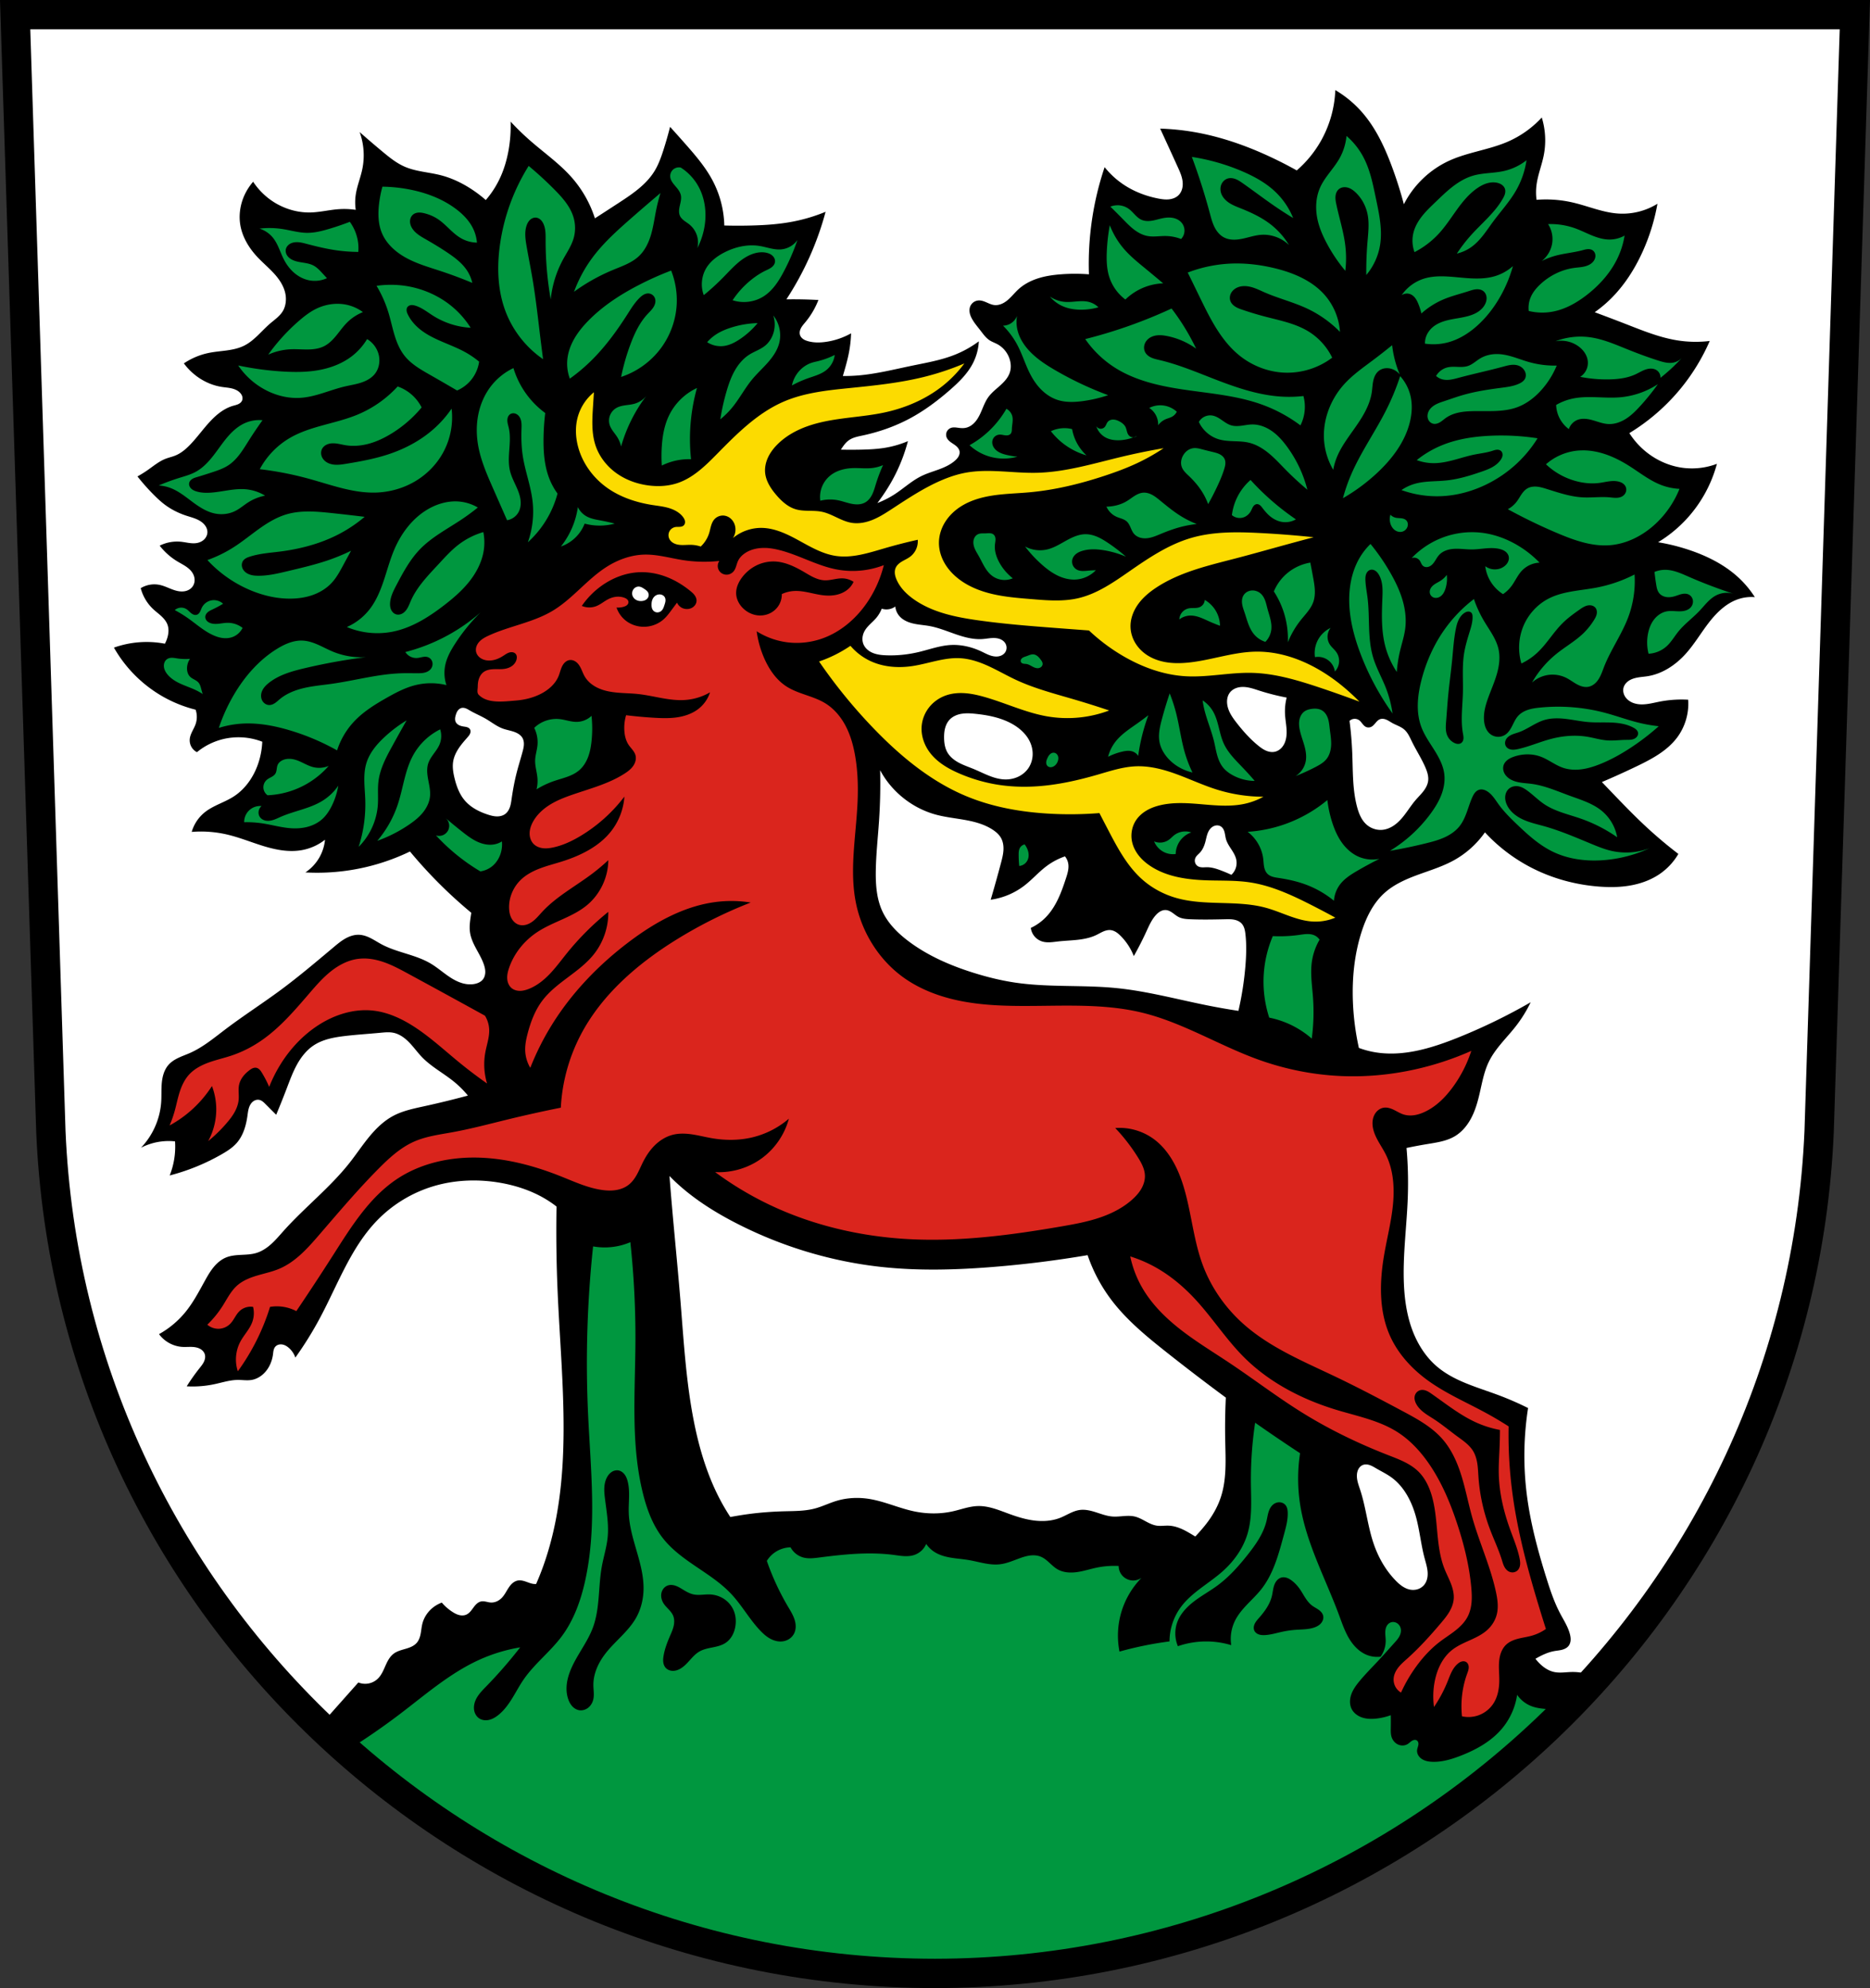 <svg xmlns="http://www.w3.org/2000/svg" width="701.331" height="745.688" viewBox="0 0 701.333 745.688"><rect x="0" y="0" width="701.333" height="745.688" fill="#333333" stroke="none"/><g fill-rule="evenodd"><path fill="#fff" d="m5.679 5.499 13.398 418.86c7.415 176.19 153.92 315.73 331.59 315.83 177.51-.216 324.07-139.81 331.59-315.83l13.398-418.86h-344.98z"/><path d="M500.8 33.778a42.123 42.123 0 0 1-5.146 18.625 42.028 42.028 0 0 1-9.313 11.52 150.158 150.158 0 0 0-10.05-5.146c-8.76-4.08-17.946-7.321-27.45-9.07a92.048 92.048 0 0 0-13.724-1.471c2.219 4.814 4.425 9.635 6.617 14.46.777 1.712 1.56 3.456 1.785 5.32.112.934.08 1.89-.164 2.798-.244.907-.705 1.765-1.377 2.422-.956.934-2.285 1.413-3.615 1.543-1.33.13-2.671-.062-3.982-.318-4.707-.92-9.272-2.69-13.234-5.393a31.4 31.4 0 0 1-6.863-6.371 113.654 113.654 0 0 0-5.881 40.193c-3.506-.27-7.03-.27-10.54 0-2.861.22-5.725.624-8.462 1.488-2.737.865-5.353 2.207-7.467 4.148-1.378 1.266-2.53 2.77-3.957 3.98-.714.605-1.501 1.134-2.367 1.488-.866.354-1.815.528-2.744.414-1.022-.126-1.966-.587-2.91-.998-.944-.411-1.945-.783-2.973-.717a3.637 3.637 0 0 0-1.967.738 3.629 3.629 0 0 0-1.22 1.71c-.243.729-.25 1.525-.095 2.276.154.752.462 1.463.83 2.137.87 1.594 2.076 2.975 3.186 4.412 1.03 1.334 2.02 2.758 3.432 3.676.92.597 1.977.949 2.94 1.47 2.26 1.223 3.965 3.41 4.657 5.884.424 1.516.477 3.156 0 4.656-.63 1.98-2.11 3.565-3.654 4.953-1.545 1.388-3.22 2.674-4.434 4.359-1.452 2.02-2.147 4.467-3.258 6.689-.555 1.11-1.223 2.18-2.105 3.055-.882.875-1.993 1.549-3.215 1.775-.807.15-1.637.102-2.451 0-.491-.062-.98-.143-1.475-.168-.494-.025-.997.007-1.465.168a2.779 2.779 0 0 0-1.566 1.363 2.726 2.726 0 0 0-.15 2.068c.198.59.599 1.096 1.063 1.512.464.416.993.752 1.512 1.098.519.345 1.033.705 1.46 1.158.429.453.769 1.01.868 1.623.104.647-.064 1.318-.38 1.893-.313.575-.766 1.063-1.253 1.502-1.743 1.57-3.93 2.557-6.131 3.367-2.202.81-4.466 1.472-6.57 2.51-3.652 1.8-6.667 4.657-10.09 6.863-2.03 1.308-4.173 2.37-6.398 3.246 2.05-2.72 3.939-5.557 5.592-8.551a63.866 63.866 0 0 0 5.863-14.67 37.658 37.658 0 0 1-8.334 2.45c-2.992.515-6.03.665-9.07.735-2.581.06-5.163.059-7.744.004.86-1.325 1.76-2.665 3.055-3.563 1.484-1.028 3.32-1.367 5.086-1.744 6.164-1.318 12.174-3.42 17.73-6.395 5.463-2.926 10.452-6.673 15.12-10.754 3.33-2.915 6.565-6.084 8.574-10.03a20.34 20.34 0 0 0 2.18-8.14 39.93 39.93 0 0 1-9.154 5.087c-5.123 2.02-10.596 2.95-15.988 4.068-6.658 1.38-13.28 3.063-20.05 3.635a61.79 61.79 0 0 1-5.805.213c.888-3.03 1.778-6.05 2.348-9.146.417-2.265.664-4.562.736-6.863a27.288 27.288 0 0 1-9.314 3.186c-2.281.339-4.642.383-6.861-.244-.613-.173-1.218-.4-1.746-.756s-.977-.851-1.195-1.45a2.851 2.851 0 0 1-.125-1.368c.065-.458.224-.898.438-1.31.426-.82 1.057-1.512 1.648-2.224a30.07 30.07 0 0 0 4.902-8.334 168.9 168.9 0 0 0-12.01-.244 113.685 113.685 0 0 0 14.705-32.842 63.374 63.374 0 0 1-12.253 3.676c-5.083.979-10.267 1.33-15.441 1.47-3.43.094-6.863.094-10.293 0a38.134 38.134 0 0 0-4.412-16.91c-2.577-4.861-6.173-9.1-9.803-13.233a538.416 538.416 0 0 0-6.127-6.863 142.574 142.574 0 0 1-2.451 8.578c-.895 2.797-1.888 5.59-3.432 8.09-3.13 5.063-8.251 8.507-13.234 11.764a1689.42 1689.42 0 0 1-9.07 5.883 43.113 43.113 0 0 0-8.578-15.195c-4.537-5.19-10.24-9.201-15.441-13.725a99.318 99.318 0 0 1-7.598-7.354 51.414 51.414 0 0 1-.734 10.539c-.696 3.984-1.87 7.9-3.676 11.52a35.417 35.417 0 0 1-4.902 7.352 47.39 47.39 0 0 0-5.883-4.41c-3.41-2.166-7.114-3.9-11.03-4.902-4.482-1.148-9.236-1.344-13.48-3.186-3.087-1.34-5.745-3.486-8.332-5.64a384.572 384.572 0 0 1-8.578-7.351 25.755 25.755 0 0 1 .979 13.97c-.677 3.222-1.971 6.3-2.45 9.558a19.445 19.445 0 0 0 0 5.639 29.412 29.412 0 0 0-6.372-.246c-3.53.249-7 1.135-10.54 1.227-5.717.148-11.434-1.855-15.93-5.393a26.16 26.16 0 0 1-5.636-6.127 20.918 20.918 0 0 0-3.188 4.9c-1.638 3.519-2.265 7.528-1.617 11.355.76 4.492 3.22 8.563 6.324 11.898 2.14 2.3 4.594 4.298 6.67 6.656 2.076 2.358 3.8 5.193 4.064 8.324.048.57.047 1.144 0 1.715-.098 1.194-.404 2.38-.98 3.432-1.12 2.038-3.137 3.389-4.902 4.902-3.27 2.803-5.94 6.43-9.803 8.332-2.03.998-4.278 1.458-6.518 1.766-2.24.308-4.502.475-6.717.932a26.108 26.108 0 0 0-9.314 3.92 23.361 23.361 0 0 0 3.678 3.922c2.995 2.534 6.66 4.3 10.537 4.902 1.212.189 2.445.265 3.64.54 1.197.277 2.38.774 3.224 1.665.368.389.667.854.814 1.369.148.515.137 1.082-.08 1.572a2.336 2.336 0 0 1-.613.809 3.546 3.546 0 0 1-.867.539c-.622.28-1.294.42-1.95.613-3.367.989-6.187 3.313-8.577 5.883-2.565 2.758-4.75 5.854-7.354 8.576-1.627 1.702-3.457 3.28-5.637 4.168-1.197.488-2.472.756-3.676 1.225-2.436.948-4.477 2.664-6.617 4.166a43.148 43.148 0 0 1-3.922 2.45 79.362 79.362 0 0 0 6.125 6.91c1.308 1.314 2.665 2.585 4.15 3.694 2.423 1.81 5.168 3.175 8.04 4.119 1.145.376 2.313.688 3.434 1.133 1.12.445 2.203 1.034 3.053 1.889.439.44.812.952 1.066 1.52.255.568.39 1.193.355 1.814-.058 1.034-.59 2.01-1.365 2.7-.775.688-1.777 1.09-2.803 1.235-1.875.264-3.754-.302-5.637-.504a14.727 14.727 0 0 0-8.09 1.455 24.255 24.255 0 0 0 6.617 5.896c1.085.656 2.223 1.228 3.27 1.943 1.047.715 2.02 1.594 2.613 2.713.407.763.63 1.63.602 2.494a4.179 4.179 0 0 1-.846 2.408c-.503.65-1.212 1.127-1.984 1.406-.773.279-1.608.364-2.428.309-1.371-.092-2.685-.568-3.96-1.084-1.273-.516-2.54-1.08-3.884-1.365a9.842 9.842 0 0 0-7.107 1.225 16.569 16.569 0 0 0 4.656 7.844c.98.92 2.07 1.718 3.057 2.635.985.917 1.88 1.98 2.336 3.246.534 1.484.422 3.136 0 4.656-.236.85-.565 1.673-.98 2.45a36.61 36.61 0 0 0-19.117 1.471 49.15 49.15 0 0 0 18.383 18.382 48.92 48.92 0 0 0 12.254 4.902 8.37 8.37 0 0 1 0 5.393c-.33.959-.831 1.847-1.275 2.758-.445.91-.84 1.869-.93 2.879a5.042 5.042 0 0 0 .6 2.863 5.042 5.042 0 0 0 2.096 2.039 24.66 24.66 0 0 1 9.803-4.902 24.728 24.728 0 0 1 14.705.98 30.366 30.366 0 0 1-.98 6.37c-1.51 5.695-4.84 11.04-9.803 14.218-3.457 2.209-7.581 3.316-10.783 5.88a14.72 14.72 0 0 0-4.902 7.355 43.236 43.236 0 0 1 13.234.98c4.68 1.088 9.142 2.948 13.738 4.35 4.597 1.4 9.465 2.345 14.2 1.53a19.76 19.76 0 0 0 8.825-3.92 16.703 16.703 0 0 1-1.961 6.372 16.741 16.741 0 0 1-5.393 5.883 80.162 80.162 0 0 0 22.549-1.961 80.073 80.073 0 0 0 16.666-5.883 175.339 175.339 0 0 0 19.607 20.1c1.119.977 2.253 1.939 3.393 2.893-.371 2.49-.843 4.973-.465 7.445.33 2.16 1.296 4.167 2.332 6.092 1.036 1.924 2.162 3.819 2.859 5.89.31.926.536 1.893.516 2.868-.021.976-.301 1.965-.914 2.725-.687.85-1.732 1.35-2.797 1.6-1.542.362-3.17.253-4.7-.16-1.528-.414-2.965-1.124-4.31-1.961-2.69-1.674-5.04-3.852-7.766-5.47-5.668-3.362-12.561-4.085-18.375-7.188-1.355-.723-2.642-1.573-4.01-2.271-1.368-.7-2.844-1.251-4.38-1.324-1.816-.087-3.611.508-5.198 1.396-1.587.888-2.993 2.063-4.387 3.232-6.56 5.503-13.09 11.05-19.973 16.14-6.833 5.05-14 9.643-20.77 14.779-4.218 3.2-8.34 6.646-13.182 8.787-1.402.62-2.855 1.125-4.242 1.779-1.387.654-2.723 1.473-3.746 2.615-1.622 1.81-2.316 4.277-2.557 6.695-.241 2.418-.08 4.858-.24 7.283-.423 6.375-3.161 12.573-7.59 17.18a22.705 22.705 0 0 1 7.99-2.398c1.592-.17 3.2-.17 4.793 0a29.232 29.232 0 0 1-1.998 12.783 78.705 78.705 0 0 0 19.572-7.988c2.02-1.163 4.02-2.441 5.555-4.191 2.445-2.784 3.515-6.52 4.03-10.19.195-1.382.334-2.814.998-4.04.332-.613.798-1.165 1.39-1.534.594-.37 1.319-.544 2-.414.48.09.923.325 1.315.615.392.29.738.637 1.082.982 1.33 1.333 2.66 2.666 3.994 3.996a329.13 329.13 0 0 0 3.996-9.986c1.138-2.985 2.237-6 3.777-8.797 1.54-2.798 3.556-5.4 6.207-7.182 3.495-2.35 7.8-3.106 11.984-3.594 4.382-.511 8.789-.786 13.182-1.2 1.597-.15 3.22-.316 4.793 0 2.36.477 4.38 2 6.05 3.74 1.666 1.738 3.064 3.719 4.738 5.448 3.506 3.62 8.08 6 11.982 9.188a36.4 36.4 0 0 1 5.193 5.19 356.72 356.72 0 0 1-16.377 3.997c-3.992.874-8.06 1.703-11.666 3.633-3.547 1.9-6.475 4.787-9.03 7.898-2.553 3.11-4.778 6.477-7.268 9.639-7.343 9.329-16.844 16.72-24.766 25.564-1.49 1.663-2.927 3.38-4.58 4.88s-3.548 2.789-5.686 3.43c-1.832.55-3.768.608-5.678.706-1.91.098-3.855.248-5.627.969-1.871.76-3.45 2.126-4.73 3.689-1.278 1.564-2.281 3.332-3.26 5.1-2.201 3.983-4.325 8.05-7.188 11.584a34.34 34.34 0 0 1-9.986 8.387c2.03 2.787 5.345 4.595 8.787 4.793 1.585.09 3.19-.14 4.758.115.784.127 1.557.38 2.215.826.657.445 1.192 1.094 1.416 1.855.272.927.065 1.94-.355 2.81-.421.87-1.04 1.627-1.641 2.384a74.893 74.893 0 0 0-4.795 6.789 39.378 39.378 0 0 0 10.387-.8c2.919-.62 5.803-1.578 8.787-1.597 1.734-.011 3.485.297 5.193 0 1.304-.227 2.534-.805 3.594-1.598 2.499-1.87 3.986-4.894 4.395-7.988.064-.487.103-.98.209-1.46s.283-.953.59-1.337a2.54 2.54 0 0 1 1.19-.807 3.17 3.17 0 0 1 1.442-.11c.962.144 1.832.672 2.56 1.317a8.504 8.504 0 0 1 2.397 3.596 133.43 133.43 0 0 0 9.186-14.78c6.724-12.58 11.626-26.522 21.57-36.75 5.81-5.973 13.18-10.41 21.17-12.78 8.124-2.411 16.824-2.688 25.17-1.2 5.582.997 11.05 2.787 15.977 5.595a41.033 41.033 0 0 1 4.877 3.264 526.284 526.284 0 0 0 .416 32.03c1.504 34.542 6.25 70.28-5.396 102.84a105.808 105.808 0 0 1-2.674 6.717 5.742 5.742 0 0 1-.963-.035c-1.01-.133-1.955-.542-2.918-.873-.963-.331-1.994-.588-2.994-.4-.73.137-1.403.508-1.97.988-.565.48-1.03 1.068-1.442 1.686-.824 1.235-1.458 2.61-2.47 3.699a6.14 6.14 0 0 1-1.927 1.416 4.936 4.936 0 0 1-2.34.455c-.602-.036-1.19-.193-1.781-.313s-1.203-.202-1.795-.088c-.624.12-1.191.454-1.668.873-.477.419-.873.924-1.25 1.436-.377.51-.742 1.034-1.17 1.504-.428.47-.924.888-1.506 1.143-.843.369-1.814.37-2.705.14-.891-.228-1.712-.673-2.484-1.173a18.332 18.332 0 0 1-3.98-3.486c-1.024.375-1.997.89-2.883 1.525-2.142 1.538-3.76 3.816-4.41 6.37-.31 1.219-.403 2.48-.637 3.716-.233 1.235-.628 2.48-1.443 3.436-.527.618-1.21 1.09-1.938 1.449s-1.506.61-2.285.84c-1.558.459-3.187.856-4.482 1.836-1.478 1.118-2.336 2.854-3.086 4.549-.75 1.695-1.477 3.46-2.795 4.764a6.874 6.874 0 0 1-3.457 1.836 6.873 6.873 0 0 1-3.896-.365l-11.764 13.234.703 6.168c59.53 55.642 139.63 89.69 227.33 89.73 98.3-.12 187.1-43 248.06-111.12-2.954-1.342-6.207-2.027-9.451-1.936-2.13.06-4.286.437-6.371 0-2.61-.546-4.81-2.316-6.543-4.342-.173-.202-.328-.416-.494-.623 2.225-1.274 4.529-2.42 7.04-2.877.965-.176 1.95-.248 2.9-.494s1.886-.694 2.49-1.467c.472-.604.708-1.371.758-2.137.05-.765-.076-1.533-.268-2.275-.712-2.756-2.305-5.184-3.635-7.701-2.237-4.235-3.758-8.804-5.188-13.375-3.211-10.265-6.02-20.7-7.354-31.371a116.509 116.509 0 0 1 .49-32.35 114.832 114.832 0 0 0-11.273-4.902c-7.995-2.978-16.58-5.208-23.04-10.783-4.312-3.723-7.385-8.748-9.3-14.11-1.913-5.366-2.715-11.08-2.956-16.768-.463-10.954 1.104-21.884 1.47-32.842.203-6.05.04-12.11-.49-18.14a181.35 181.35 0 0 1 7.845-1.471c3.544-.584 7.209-1.1 10.293-2.941 2.748-1.641 4.83-4.24 6.28-7.092 1.452-2.852 2.313-5.966 3.03-9.08.92-3.99 1.643-8.08 3.433-11.764 2.427-4.996 6.626-8.86 10.05-13.234a49.69 49.69 0 0 0 5.637-9.07 216.068 216.068 0 0 1-27.21 13.234c-10.134 4.08-21.13 7.436-31.86 5.393a33.138 33.138 0 0 1-5.362-1.5 97.05 97.05 0 0 1-2.234-17.13c-.36-8.843.509-17.79 3.186-26.22 1.736-5.473 4.328-10.845 8.578-14.705 3.563-3.237 8.07-5.22 12.592-6.88 4.519-1.658 9.164-3.062 13.387-5.374a34.857 34.857 0 0 0 11.764-10.54 63.225 63.225 0 0 0 17.402 13.235c7.892 4.07 16.633 6.444 25.488 7.107 3.9.292 7.845.256 11.695-.43 3.85-.686 7.613-2.036 10.854-4.227a23.472 23.472 0 0 0 7.107-7.598 166.703 166.703 0 0 1-12.99-11.03c-3.45-3.247-6.76-6.64-10.05-10.05a1303.767 1303.767 0 0 1-5.637-5.881 310.396 310.396 0 0 0 12.99-5.883c5.654-2.718 11.424-5.77 15.195-10.783 3.03-4.03 4.543-9.183 4.166-14.215a43.192 43.192 0 0 0-10.783.734c-2.24.439-4.471 1.059-6.752 1.02-1.14-.018-2.29-.207-3.34-.65-1.051-.442-2-1.147-2.654-2.085-.686-.99-1.01-2.26-.734-3.432.206-.875.732-1.656 1.408-2.248.676-.592 1.497-1 2.352-1.28 1.708-.556 3.535-.598 5.309-.884 5.528-.89 10.459-4.18 14.215-8.332 3.249-3.593 5.71-7.82 8.664-11.658 2.954-3.84 6.588-7.41 11.188-8.93 1.966-.65 4.063-.9 6.127-.734a37.24 37.24 0 0 0-5.881-7.11c-5.05-4.75-11.35-8.01-17.893-10.292a74.659 74.659 0 0 0-12.498-3.186 49.35 49.35 0 0 0 10.539-8.578 49.488 49.488 0 0 0 11.518-20.832 26.535 26.535 0 0 1-12.988 1.47c-5.891-.814-11.45-3.67-15.686-7.843a29.545 29.545 0 0 1-4.168-5.146 75.973 75.973 0 0 0 19.607-17.16 75.881 75.881 0 0 0 10.539-17.4 43.75 43.75 0 0 1-12.254-.246c-6.44-1.045-12.55-3.51-18.627-5.881a745 745 0 0 0-12.254-4.658 47.964 47.964 0 0 0 6.127-5.146c4.993-4.963 8.845-10.994 11.764-17.4a75.516 75.516 0 0 0 5.637-18.14 24.912 24.912 0 0 1-14.705 3.676c-5.883-.39-11.41-2.851-17.16-4.166a44.547 44.547 0 0 0-13.48-.98 21.708 21.708 0 0 1 0-5.637c.493-3.755 1.957-7.315 2.696-11.03a29.141 29.141 0 0 0-.736-14.215 37.898 37.898 0 0 1-12.744 9.07c-7.05 3.062-14.915 3.922-21.912 7.107-7.31 3.327-13.43 9.199-17.06 16.363a154.908 154.908 0 0 0-4.41-13.912c-2.73-7.38-6.096-14.665-11.275-20.588a41.052 41.052 0 0 0-10.05-8.332m-261.12 186.24c.365.027.718.145 1.047.307.329.16.635.364.939.566.276.184.552.37.803.588.25.218.475.469.627.764a2.03 2.03 0 0 1 0 1.828 2.354 2.354 0 0 1-.975.967c-.408.222-.868.34-1.33.385-.795.077-1.622-.062-2.305-.477-.686-.416-1.207-1.118-1.352-1.908a2.651 2.651 0 0 1 .637-2.225c.48-.528 1.197-.847 1.908-.795m7.547 2.939c.268-.015.539.01.799.08.564.15 1.08.516 1.35 1.033.227.436.27.95.21 1.438-.06.488-.216.957-.368 1.424-.126.388-.25.777-.422 1.146-.172.37-.394.722-.691 1a2.28 2.28 0 0 1-1.514.617 2.09 2.09 0 0 1-1.506-.617 2.439 2.439 0 0 1-.584-1.076 4.573 4.573 0 0 1-.131-1.23c0-.955.21-1.946.795-2.702a2.912 2.912 0 0 1 1.275-.95c.252-.093.519-.148.787-.163m88.57 4.535a6.441 6.441 0 0 0 1.424 3.455c1.302 1.589 3.296 2.463 5.297 2.926 2 .463 4.067.57 6.088.938 3.384.616 6.585 1.95 9.836 3.074 3.25 1.124 6.655 2.053 10.09 1.805 1.533-.111 3.055-.456 4.59-.377.768.04 1.537.188 2.234.512.697.324 1.319.832 1.713 1.492.292.49.453 1.057.455 1.627.002.57-.156 1.14-.455 1.625-.28.454-.68.83-1.14 1.104a4.143 4.143 0 0 1-1.503.523c-1.1.166-2.227-.06-3.271-.441s-2.024-.914-3.03-1.39c-3.607-1.701-7.606-2.666-11.588-2.438-4.095.234-8 1.696-11.994 2.643-3.988.946-8.102 1.379-12.197 1.219-1.687-.066-3.4-.24-4.961-.881a7.274 7.274 0 0 1-2.143-1.328c-.624-.57-1.133-1.27-1.436-2.06a5.316 5.316 0 0 1-.281-2.606 6.513 6.513 0 0 1 .893-2.475c1.042-1.73 2.737-2.95 4.064-4.473a12.787 12.787 0 0 0 2.236-3.66 5.691 5.691 0 0 0 2.643.203 5.684 5.684 0 0 0 2.439-1.016m130.68 30.17c1.967.068 3.853.74 5.727 1.344a86.88 86.88 0 0 0 10.369 2.643 21.006 21.006 0 0 0-.611 6.303c.096 1.742.409 3.464.54 5.203.133 1.74.077 3.532-.54 5.164-.327.866-.812 1.678-1.47 2.33-.655.652-1.486 1.138-2.392 1.328-1.096.23-2.251.018-3.28-.426-1.027-.444-1.946-1.11-2.82-1.811-3.071-2.466-5.703-5.435-8.13-8.537-.934-1.194-1.845-2.418-2.533-3.77-.688-1.351-1.15-2.845-1.127-4.361.017-1.155.328-2.327 1.018-3.254.587-.79 1.429-1.372 2.35-1.721.92-.35 1.917-.47 2.9-.436m-292.94 7.828c.418-.017.84.079 1.232.232.522.204 1 .505 1.486.787 1.956 1.14 4.069 1.99 6.02 3.133 2.085 1.219 3.998 2.777 6.264 3.615 1.574.582 3.27.797 4.818 1.445 1.074.45 2.097 1.144 2.65 2.168.41.76.534 1.652.484 2.516-.05.864-.261 1.709-.484 2.545-.69 2.579-1.5 5.124-2.168 7.709-.84 3.25-1.45 6.556-1.928 9.879-.153 1.063-.292 2.136-.637 3.152-.344 1.017-.912 1.988-1.771 2.63-.904.677-2.07.94-3.2.913-1.128-.027-2.232-.322-3.306-.67-3.265-1.058-6.447-2.69-8.674-5.301-2.024-2.375-3.126-5.4-3.855-8.434-.493-2.051-.836-4.186-.482-6.266.293-1.728 1.059-3.348 2.02-4.813.962-1.464 2.12-2.786 3.279-4.102.389-.442.784-.893 1.014-1.436a2.19 2.19 0 0 0 .186-.857c0-.294-.076-.592-.234-.84-.22-.344-.588-.574-.973-.711s-.794-.19-1.197-.252c-.61-.095-1.222-.216-1.783-.473-.561-.257-1.07-.664-1.348-1.215-.204-.404-.273-.868-.254-1.32.02-.452.125-.896.254-1.33.17-.574.388-1.142.738-1.627.35-.485.848-.883 1.43-1.023.136-.033.275-.051.414-.057m189.75 2.072c.867.019 1.736.094 2.598.184 4.946.514 9.955 1.523 14.229 4.066 2.68 1.595 5.064 3.847 6.303 6.709.678 1.566.997 3.29.873 4.992-.124 1.7-.697 3.376-1.686 4.766-.99 1.39-2.384 2.48-3.947 3.168-1.563.687-3.292.976-4.998.898-4.03-.184-7.661-2.317-11.385-3.863-1.853-.77-3.765-1.406-5.54-2.342-1.773-.936-3.433-2.215-4.421-3.961-.933-1.65-1.202-3.594-1.22-5.488-.01-1.197.074-2.403.38-3.561.306-1.157.842-2.27 1.654-3.148 1.176-1.273 2.863-1.985 4.574-2.262a14.241 14.241 0 0 1 2.586-.158m144.66 2.06a2.875 2.875 0 0 1 1.867.564c.464.347.809.825 1.168 1.279.359.454.753.902 1.27 1.16.629.313 1.4.302 2.034 0 .656-.313 1.136-.896 1.604-1.453.467-.557.972-1.126 1.648-1.393a2.688 2.688 0 0 1 1.248-.154c.42.042.83.165 1.219.332.777.333 1.47.834 2.209 1.246 1.487.83 3.188 1.32 4.473 2.439 1.343 1.169 2.065 2.873 2.846 4.473 1.608 3.297 3.634 6.387 5.082 9.758.69 1.608 1.255 3.349 1.016 5.082-.197 1.429-.928 2.733-1.811 3.873-.883 1.14-1.926 2.148-2.865 3.242-1.87 2.176-3.324 4.68-5.205 6.846-.94 1.083-1.99 2.08-3.195 2.857-1.205.777-2.574 1.329-4 1.477-2.196.228-4.465-.547-6.098-2.033-1.841-1.676-2.81-4.1-3.457-6.504-1.771-6.586-1.551-13.515-1.828-20.33a136.8 136.8 0 0 0-1.018-11.992 2.882 2.882 0 0 1 1.793-.768m-177.84 19.266c4.317 8.095 12.08 14.277 20.939 16.67 3.579.967 7.287 1.336 10.936 1.996 3.648.66 7.318 1.647 10.408 3.695 1.21.802 2.339 1.786 3.05 3.05.786 1.396 1.01 3.048.913 4.646-.098 1.597-.502 3.158-.912 4.705a529.079 529.079 0 0 1-3.863 13.824 26.877 26.877 0 0 0 12.604-5.285c2.932-2.255 5.375-5.101 8.336-7.318a25.214 25.214 0 0 1 6.91-3.66 5.846 5.846 0 0 1 1.22 2.645c.334 1.84-.233 3.71-.812 5.488-1.741 5.355-3.757 10.847-7.727 14.84a19.276 19.276 0 0 1-5.488 3.86 6.174 6.174 0 0 0 1.387 3.17 6.17 6.17 0 0 0 2.883 1.915c1.892.585 3.927.226 5.895 0 2.438-.28 4.897-.35 7.336-.621s4.886-.755 7.098-1.818c.853-.41 1.666-.904 2.533-1.281.868-.377 1.81-.638 2.752-.55.756.073 1.48.368 2.12.774.643.407 1.209.923 1.743 1.463a22.116 22.116 0 0 1 4.879 7.52 123.763 123.763 0 0 0 4.676-9.147c1.019-2.217 2-4.512 3.658-6.303.479-.517 1.015-.988 1.633-1.328.618-.34 1.324-.542 2.027-.5.934.056 1.79.529 2.557 1.068.765.539 1.483 1.159 2.322 1.574 1.308.647 2.81.75 4.27.813 4.4.187 8.809.098 13.213 0 1.087-.024 2.183-.048 3.25.158 1.067.206 2.118.665 2.85 1.469.492.54.818 1.213 1.029 1.912.21.699.312 1.426.393 2.152.425 3.845.308 7.732 0 11.588a117.522 117.522 0 0 1-2.643 17.08 248.388 248.388 0 0 1-11.588-2.033c-11.37-2.274-22.615-5.35-34.15-6.504-12.566-1.256-25.314-.212-37.811-2.033-5.308-.774-10.534-2.062-15.654-3.66-8.663-2.705-17.13-6.353-24.395-11.79-4.08-3.051-7.83-6.756-9.961-11.384-2.143-4.654-2.512-9.92-2.44-15.04.09-6.315.8-12.604 1.222-18.906.42-6.291.557-12.602.406-18.906m126.37 20.69a2.63 2.63 0 0 1 1.5.452c.353.245.635.582.848.955.212.373.357.782.465 1.197.216.83.287 1.696.518 2.523.389 1.394 1.21 2.619 2 3.832.789 1.213 1.572 2.475 1.863 3.893a6.11 6.11 0 0 1-.168 3.086 6.113 6.113 0 0 1-1.662 2.605 59.385 59.385 0 0 0-3.863-1.625c-1.7-.646-3.467-1.221-5.285-1.221-.59 0-1.177.06-1.766.039-.59-.022-1.19-.132-1.69-.445a2.416 2.416 0 0 1-1.042-1.465 2.584 2.584 0 0 1 .23-1.787c.38-.725 1.067-1.23 1.625-1.83 1.043-1.12 1.642-2.586 2.033-4.066.236-.894.405-1.806.689-2.686.284-.88.695-1.738 1.344-2.396.497-.505 1.136-.881 1.832-1.012.174-.033.352-.05.529-.05m-205.37 131.5a67.163 67.163 0 0 0 2.02 2.01c6.883 6.51 14.989 11.613 23.428 15.917 16.808 8.573 35.16 14.12 53.92 16.18 13.989 1.532 28.13 1.132 42.15 0a405.825 405.825 0 0 0 35.29-4.412 60.035 60.035 0 0 0 8.822 16.666c5.715 7.594 13.14 13.705 20.588 19.607a825.301 825.301 0 0 0 22.434 17.16 234.788 234.788 0 0 0-.23 16.12c.142 7.1.583 14.38-1.615 21.13-1.09 3.35-2.81 6.479-4.902 9.314-1.441 1.953-3.054 3.766-4.707 5.545-1.184-.72-2.362-1.45-3.586-2.098-1.994-1.056-4.158-1.891-6.412-1.977-1.471-.056-2.955.208-4.412 0-1.494-.214-2.868-.91-4.197-1.625-1.33-.715-2.665-1.467-4.135-1.807-1.358-.314-2.771-.262-4.16-.156-1.39.106-2.785.263-4.174.156-2.091-.161-4.083-.912-6.08-1.553-1.997-.64-4.095-1.181-6.174-.898-2.626.356-4.886 1.969-7.352 2.94-3.041 1.2-6.408 1.416-9.654 1.024-3.246-.392-6.393-1.371-9.463-2.494-3.821-1.398-7.698-3.057-11.766-2.941-3.178.09-6.211 1.26-9.313 1.96-4.82 1.088-9.874 1.03-14.705 0-5.73-1.22-11.135-3.775-16.924-4.667-3.993-.615-8.126-.413-11.996.746-2.773.83-5.391 2.14-8.19 2.883-3.702.982-7.587.938-11.417 1.039-4.492.118-8.978.443-13.432 1.039-2.291.307-4.571.689-6.844 1.105a85.942 85.942 0 0 1-2.896-4.773c-5.4-9.655-8.665-20.382-10.8-31.24-2.92-14.856-3.78-30.02-5.01-45.12-1.271-15.601-2.933-31.18-4.108-46.783m261.36 108.2c.449.02.9.12 1.324.268.848.296 1.616.776 2.393 1.229 1.875 1.093 3.845 2.039 5.607 3.307 4.9 3.526 7.785 9.262 9.342 15.09 1.338 5.01 1.83 10.222 3.164 15.236.458 1.72 1.016 3.433 1.14 5.209.063.888.015 1.789-.208 2.65-.223.862-.627 1.684-1.221 2.348a5.188 5.188 0 0 1-2.441 1.506 5.972 5.972 0 0 1-2.877.074c-2.031-.438-3.72-1.821-5.174-3.305-3.821-3.901-6.582-8.772-8.338-13.943-2.224-6.551-2.872-13.552-5.03-20.12-.338-1.03-.714-2.05-.963-3.104-.25-1.054-.368-2.155-.188-3.223.108-.638.325-1.262.686-1.8.36-.536.869-.981 1.47-1.218a3.196 3.196 0 0 1 1.315-.203"/><path fill="#090" d="M505 50.99a21.272 21.272 0 0 1-2.699 8.543c-2.148 3.761-5.429 6.836-7.193 10.791-1.714 3.841-1.848 8.268-.9 12.365.692 2.991 1.931 5.832 3.373 8.543a59.975 59.975 0 0 0 6.969 10.342 39.86 39.86 0 0 0 0-9.441c-.627-5.257-2.29-10.331-3.371-15.514-.204-.976-.389-1.971-.309-2.965.04-.497.149-.989.346-1.447.197-.458.485-.88.861-1.207a3.285 3.285 0 0 1 1.65-.748 4.219 4.219 0 0 1 1.814.135c1.175.339 2.182 1.104 3.055 1.961 2.159 2.122 3.648 4.906 4.271 7.869.728 3.46.294 7.04 0 10.566-.344 4.112-.493 8.24-.449 12.365a23.266 23.266 0 0 0 5.17-11.24c.943-5.829-.364-11.758-1.572-17.537-1.11-5.31-2.174-10.723-4.723-15.512A27.367 27.367 0 0 0 505 50.99m-58 7.869a235.384 235.384 0 0 1 6.744 21.13c.461 1.72.907 3.457 1.686 5.059.778 1.601 1.925 3.078 3.486 3.934 1.043.572 2.232.844 3.42.902 1.188.058 2.377-.093 3.543-.328 2.332-.47 4.604-1.28 6.975-1.473 3.85-.313 7.807 1.119 10.566 3.822a28.3 28.3 0 0 0-6.744-7.645c-3.36-2.64-7.273-4.482-11.24-6.07-1.488-.596-3-1.165-4.35-2.033-1.348-.868-2.539-2.076-3.07-3.588-.38-1.081-.399-2.301.035-3.361.434-1.061 1.337-1.938 2.438-2.258.979-.284 2.046-.126 2.992.252.947.377 1.794.962 2.629 1.547 4 2.806 7.887 5.776 11.916 8.543a143.535 143.535 0 0 0 6.969 4.496 28.265 28.265 0 0 0-6.744-9.893c-3.537-3.349-7.887-5.727-12.365-7.645a77.963 77.963 0 0 0-18.885-5.395m125.51 1.248a21.297 21.297 0 0 1-8.482 4.04c-3.813.857-7.829.653-11.58 1.75-2.765.809-5.29 2.303-7.574 4.059-2.284 1.756-4.348 3.777-6.428 5.771-1.742 1.671-3.505 3.331-5.01 5.217-1.507 1.886-2.76 4.02-3.338 6.363a12.515 12.515 0 0 0 .404 7.27 33.037 33.037 0 0 0 9.291-7.135c2.505-2.76 4.52-5.92 6.709-8.938 2.189-3.02 4.606-5.947 7.697-8.03 1.088-.733 2.26-1.358 3.52-1.725 1.259-.367 2.612-.467 3.887-.16.617.149 1.216.395 1.723.777.507.382.918.906 1.105 1.512.189.61.146 1.275-.025 1.891-.172.616-.467 1.189-.783 1.744-2.948 5.187-7.704 9.05-11.715 13.465a57.331 57.331 0 0 0-5.52 7.137 15.35 15.35 0 0 0 5.385-2.424c3.443-2.443 5.707-6.164 8.215-9.561 2.882-3.903 6.207-7.502 8.617-11.713a32.187 32.187 0 0 0 3.904-11.311m-374.24 2.131a75.489 75.489 0 0 0-10.811 29.885c-1.107 8.198-.82 16.73 2.066 24.482 2.716 7.296 7.73 13.718 14.15 18.12a722.875 722.875 0 0 1-.953-7.473c-.929-7.588-1.743-15.195-3.02-22.732-.694-4.089-1.523-8.153-2.225-12.24-.435-2.534-.812-5.192 0-7.631.262-.787.655-1.547 1.252-2.123a3.365 3.365 0 0 1 1.029-.688 2.71 2.71 0 0 1 1.215-.211c.651.044 1.27.351 1.754.789.484.438.84 1 1.107 1.596.839 1.868.8 3.993.795 6.04a127.431 127.431 0 0 0 1.908 22.256 39.902 39.902 0 0 1 4.611-14.943c1.416-2.61 3.139-5.097 3.973-7.947.739-2.526.73-5.263 0-7.791-1.187-4.111-4.143-7.448-7.152-10.49a136.764 136.764 0 0 0-9.697-8.902m56.3.553a3.31 3.31 0 0 0-2.123.807 3.306 3.306 0 0 0-1.086 2.773c.111 1.076.745 2.023 1.43 2.861.503.615 1.044 1.201 1.512 1.844.467.643.864 1.354 1.033 2.131.28 1.289-.085 2.617-.377 3.904-.146.643-.273 1.296-.293 1.955-.02.659.072 1.332.352 1.93.337.722.927 1.296 1.559 1.781.632.485 1.318.899 1.939 1.398a8.822 8.822 0 0 1 2.805 4.01 8.82 8.82 0 0 1 .215 4.891 28.042 28.042 0 0 0 2.543-7.313c1.111-5.596.415-11.654-2.543-16.533a19.746 19.746 0 0 0-6.199-6.359 3.133 3.133 0 0 0-.766-.082m-111.15 7.236a42.484 42.484 0 0 0-1.271 6.518c-.425 3.693-.34 7.548 1.113 10.969 1.759 4.139 5.373 7.255 9.34 9.373 3.967 2.118 8.327 3.366 12.598 4.775 4.03 1.33 8.01 2.815 11.924 4.451a13.999 13.999 0 0 0-1.75-4.293c-1.808-2.925-4.619-5.073-7.471-6.994-2.684-1.808-5.46-3.478-8.268-5.088-.958-.55-1.922-1.093-2.809-1.752-.887-.659-1.7-1.439-2.277-2.381-.484-.789-.799-1.699-.781-2.625.018-.926.394-1.862 1.1-2.461.592-.502 1.375-.74 2.15-.779.775-.039 1.549.108 2.301.303 1.685.436 3.309 1.117 4.768 2.066 3.226 2.099 5.545 5.43 8.902 7.313 1.79 1 3.831 1.555 5.883 1.59a15.03 15.03 0 0 0-1.432-5.246c-1.415-2.938-3.757-5.345-6.357-7.313-5-3.785-11.02-6.078-17.17-7.313a57.247 57.247 0 0 0-10.492-1.113m104.29 2.385a755.42 755.42 0 0 0-11.445 9.855c-5.077 4.461-10.132 9.03-14.15 14.467a50.682 50.682 0 0 0-6.836 12.717 67.419 67.419 0 0 1 3.975-2.703 72.068 72.068 0 0 1 10.809-5.563c3.35-1.387 6.901-2.601 9.539-5.088 2.304-2.172 3.705-5.146 4.588-8.188.883-3.041 1.294-6.197 1.93-9.299.428-2.091.959-4.16 1.59-6.199m171.41 4.59a7.23 7.23 0 0 0-2.686.518 295.97 295.97 0 0 1 4.721 4.721c1.323 1.353 2.64 2.724 4.143 3.873 1.503 1.149 3.214 2.077 5.074 2.422 2.215.411 4.491-.023 6.744 0a16.68 16.68 0 0 1 5.846 1.123 4.623 4.623 0 0 0 1.266-2.992 4.619 4.619 0 0 0-1.041-3.076c-.776-.942-1.914-1.546-3.105-1.809-1.192-.263-2.437-.205-3.639 0-1.395.249-2.746.707-4.141.959-1.394.252-2.881.287-4.178-.285-.953-.42-1.74-1.14-2.467-1.887-.726-.747-1.417-1.54-2.254-2.16a7.23 7.23 0 0 0-4.283-1.416m-287.93 6.219a102.11 102.11 0 0 1-7.949 2.703c-2.642.779-5.353 1.458-8.107 1.432-3.114-.03-6.141-.957-9.219-1.432a32.022 32.022 0 0 0-8.586-.158 10.644 10.644 0 0 1 5.088 3.496c1.849 2.325 2.631 5.3 3.975 7.949.969 1.911 2.25 3.676 3.865 5.084 1.615 1.408 3.57 2.449 5.672 2.865a10.98 10.98 0 0 0 6.678-.795 394.942 394.942 0 0 0-1.748-1.908c-.999-1.083-2.032-2.182-3.34-2.861-1.249-.649-2.668-.874-4.059-1.096-1.391-.221-2.811-.459-4.049-1.131-.693-.376-1.323-.892-1.748-1.557-.425-.664-.63-1.484-.477-2.258a2.97 2.97 0 0 1 .799-1.479 3.855 3.855 0 0 1 1.426-.906c.885-.329 1.856-.374 2.795-.271.939.103 1.856.349 2.77.59 3.62.955 7.265 1.842 10.969 2.385 2.789.409 5.607.62 8.426.635.151-1.864 0-3.752-.477-5.563a16.891 16.891 0 0 0-2.703-5.725m450.71.84c-.434-.006-.869 0-1.303.014a10.481 10.481 0 0 1 1.617 6.463c-.235 2.886-1.742 5.646-4.04 7.406a27.423 27.423 0 0 1 5.252-2.02c3.273-.885 6.685-1.154 9.963-2.02.65-.172 1.3-.369 1.971-.424.671-.054 1.378.047 1.936.424.324.219.586.526.764.875.177.349.271.739.281 1.131.021.783-.288 1.555-.775 2.168-.804 1.01-2.045 1.589-3.301 1.891-1.256.302-2.556.362-3.836.533-4.709.631-9.166 2.835-12.656 6.06-1.569 1.449-2.973 3.134-3.771 5.115-.633 1.57-.865 3.3-.672 4.982 2.9.71 5.949.803 8.887.27 4.706-.854 9-3.272 12.791-6.193 5.133-3.96 9.545-8.995 12.12-14.945a30.986 30.986 0 0 0 2.154-7.406 11.568 11.568 0 0 1-5.789 1.48c-2.236-.027-4.416-.702-6.486-1.547-2.07-.845-4.068-1.864-6.17-2.627a27.329 27.329 0 0 0-8.932-1.629m-165.69.428a71.145 71.145 0 0 0-1.123 9.893c-.137 3.175-.054 6.409.898 9.441a17.13 17.13 0 0 0 6.07 8.543 21.545 21.545 0 0 1 5.846-4.047 21.543 21.543 0 0 1 8.318-2.023 611.608 611.608 0 0 0-6.744-5.619c-2.75-2.258-5.536-4.509-7.869-7.195a30.233 30.233 0 0 1-5.396-8.992m-117.15 5.568a8.488 8.488 0 0 1-6.04 3.498c-2.735.259-5.397-.827-8.107-1.271-4.485-.736-9.146.32-13.195 2.385-2.713 1.383-5.257 3.277-6.836 5.881-1.828 3.01-2.189 6.873-.953 10.174a90.845 90.845 0 0 0 7.471-6.836c3.131-3.204 6.18-6.747 10.334-8.424 1.808-.73 3.822-1.07 5.723-.637.845.193 1.674.547 2.295 1.152.31.303.565.665.725 1.068.159.403.222.848.16 1.277a2.66 2.66 0 0 1-.465 1.131 3.915 3.915 0 0 1-.865.873c-.659.493-1.427.818-2.168 1.176-1.871.902-3.62 2.046-5.246 3.338a33.944 33.944 0 0 0-7.152 7.789c3.824 1.264 8.201.724 11.604-1.432 3.445-2.182 5.729-5.772 7.631-9.379a83.464 83.464 0 0 0 5.088-11.764m164.86 8.783a51.21 51.21 0 0 0-18.482 3.408c1.503 3.07 3 6.144 4.496 9.219 3.923 8.07 8.04 16.444 15.06 22.03 4.718 3.752 10.613 6.03 16.635 6.295 6.402.279 12.882-1.744 17.986-5.619a23.741 23.741 0 0 0-8.992-9.893c-4.76-2.889-10.349-3.996-15.738-5.396-3.03-.787-6.03-1.682-8.992-2.697-.92-.316-1.845-.646-2.662-1.174-.817-.527-1.528-1.276-1.834-2.199-.273-.823-.204-1.744.137-2.541.341-.797.942-1.472 1.662-1.955.805-.54 1.753-.844 2.717-.947.963-.103 1.942 0 2.887.203 1.89.426 3.637 1.316 5.412 2.094 5.215 2.287 10.805 3.653 15.961 6.07a42.812 42.812 0 0 1 12.365 8.768 23.427 23.427 0 0 0-5.619-13.713c-4.706-5.436-11.678-8.401-18.66-10.117-4.691-1.153-9.513-1.826-14.342-1.836m103.48.988a17.896 17.896 0 0 1-6.732 3.77c-2.855.856-5.882.981-8.859.84-2.977-.141-5.936-.539-8.912-.705-2.986-.167-6.03-.09-8.887.809a16.036 16.036 0 0 0-8.35 6.193 3.545 3.545 0 0 1 1.715-.602 3.54 3.54 0 0 1 1.787.332c.663.316 1.214.837 1.648 1.43.434.593.758 1.259 1.045 1.936a22.179 22.179 0 0 1 1.211 3.771 29.627 29.627 0 0 1 8.213-5.252c3.043-1.299 6.278-2.075 9.426-3.096.938-.304 1.879-.632 2.861-.719a4.687 4.687 0 0 1 1.471.086c.48.112.94.322 1.322.633.663.54 1.056 1.372 1.145 2.223.089.851-.108 1.714-.471 2.488-.569 1.217-1.535 2.221-2.652 2.967-1.117.746-2.384 1.245-3.676 1.611-2.235.634-4.559.886-6.832 1.365-2.273.479-4.554 1.217-6.363 2.674-1.33 1.071-2.369 2.531-2.828 4.176a7.395 7.395 0 0 0-.27 2.154c2.773.421 5.631.283 8.35-.404 4.596-1.161 8.696-3.855 12.12-7.137 3.297-3.163 6.03-6.892 8.213-10.906a50.953 50.953 0 0 0 4.309-10.637m-315.71 1.676a117.773 117.773 0 0 0-12.4 5.563c-6.839 3.556-13.382 7.829-18.758 13.354-1.965 2.02-3.776 4.212-5.174 6.658-1.398 2.447-2.377 5.159-2.617 7.967a16.196 16.196 0 0 0 .955 6.996 67.337 67.337 0 0 0 7.947-6.678c5.291-5.195 9.685-11.235 13.672-17.486 1.388-2.177 2.752-4.408 4.611-6.199.458-.441.948-.858 1.508-1.158.56-.3 1.196-.481 1.83-.432a2.714 2.714 0 0 1 1.482.59c.421.338.737.802.902 1.316.176.547.18 1.142.059 1.703a4.908 4.908 0 0 1-.672 1.576c-.614.971-1.469 1.76-2.248 2.604-2.95 3.192-4.842 7.214-6.359 11.287a81.527 81.527 0 0 0-3.498 12.24 30.691 30.691 0 0 0 14.943-10.811c3.437-4.645 5.513-10.288 5.883-16.05a30.219 30.219 0 0 0-2.066-13.04m-105.16 5.34a37.2 37.2 0 0 0-5.324.383 45.333 45.333 0 0 1 4.451 10.01c.85 2.778 1.43 5.633 2.271 8.414.841 2.781 1.966 5.523 3.77 7.801 2.483 3.136 6.06 5.173 9.537 7.154a961.733 961.733 0 0 1 10.174 5.883 13.945 13.945 0 0 0 5.406-4.135 13.937 13.937 0 0 0 2.861-6.676 33.103 33.103 0 0 0-5.088-3.498c-5.562-3.102-12.03-4.609-17.01-8.584-1.897-1.516-3.541-3.384-4.609-5.564-.222-.452-.421-.924-.484-1.424-.063-.5.022-1.035.324-1.438.163-.218.386-.389.631-.508a2.25 2.25 0 0 1 .785-.207c.543-.046 1.086.075 1.605.238 2.454.772 4.497 2.449 6.676 3.816a29.54 29.54 0 0 0 13.99 4.451 33.862 33.862 0 0 0-6.04-7.154c-5.159-4.622-11.744-7.592-18.6-8.584a37.227 37.227 0 0 0-5.326-.383m247.2 4.398a13.187 13.187 0 0 0 4.721 3.596c2.242 1.01 4.734 1.374 7.193 1.35a24.19 24.19 0 0 0 6.295-.898 7.903 7.903 0 0 0-3.596-2.023c-1.422-.359-2.914-.313-4.377-.199-1.462.114-2.927.295-4.391.199a11.755 11.755 0 0 1-5.846-2.023m-267.66 2.734c-2.677.075-5.346.774-7.74 1.986-2.213 1.121-4.191 2.653-6.07 4.271a72.426 72.426 0 0 0-11.689 12.814 23.206 23.206 0 0 1 8.543-2.023c2.088-.087 4.178.109 6.268.086 2.09-.023 4.226-.28 6.098-1.209 1.841-.914 3.317-2.425 4.621-4.01 1.304-1.589 2.481-3.29 3.922-4.756a17.912 17.912 0 0 1 6.07-4.047 16.023 16.023 0 0 0-5.846-2.697 16.044 16.044 0 0 0-3.03-.406 17.516 17.516 0 0 0-1.146-.006m313.3 1.762a183.466 183.466 0 0 1-32.373 11.465c2.968 4.306 6.817 8 11.24 10.791 8.02 5.06 17.585 7.01 26.975 8.342 9.389 1.335 18.951 2.179 27.881 5.373a55.45 55.45 0 0 1 14.613 7.869 15.62 15.62 0 0 0 1.574-5.396 15.62 15.62 0 0 0-.449-5.621 47.373 47.373 0 0 1-8.094.227c-9.09-.527-17.818-3.655-26.303-6.971-6.429-2.512-12.842-5.161-19.561-6.744-1.029-.242-2.072-.462-3.037-.893-.965-.43-1.861-1.096-2.357-2.029-.455-.855-.538-1.89-.275-2.822.262-.932.855-1.759 1.623-2.35.958-.737 2.164-1.106 3.369-1.203 1.205-.097 2.417.066 3.602.305a27.867 27.867 0 0 1 10.791 4.721 84.896 84.896 0 0 0-9.219-15.062m-149.37 2.615a10.89 10.89 0 0 1-.477 7.949c-.599 1.277-1.456 2.439-2.543 3.338-1.74 1.44-3.966 2.143-5.883 3.338-2.336 1.457-4.168 3.627-5.529 6.02-1.362 2.392-2.278 5.01-3.055 7.652a83.13 83.13 0 0 0-2.385 10.65 31.198 31.198 0 0 0 4.611-4.609c2.657-3.281 4.627-7.08 7.313-10.334 1.827-2.216 3.962-4.155 5.863-6.307 1.902-2.152 3.599-4.581 4.311-7.363.905-3.538.055-7.482-2.227-10.334m91.41.16a5.759 5.759 0 0 1-2.703 3.02 5.729 5.729 0 0 1-2.543.637 30.002 30.002 0 0 1 5.404 7.312c1.889 3.592 3.036 7.537 4.93 11.127 1.094 2.073 2.441 4.03 4.113 5.668 1.672 1.642 3.677 2.969 5.9 3.711 3.046 1.017 6.356.903 9.539.477a50.984 50.984 0 0 0 9.537-2.225 127.55 127.55 0 0 1-19.871-9.379c-3.773-2.197-7.488-4.636-10.332-7.949-1.778-2.071-3.201-4.494-3.816-7.152a13.43 13.43 0 0 1-.158-5.246m-97.29 2.701a35.664 35.664 0 0 0-10.174 1.75c-2.01.657-3.981 1.5-5.725 2.701a16.037 16.037 0 0 0-3.02 2.703 9.34 9.34 0 0 0 6.199 1.43c2.188-.273 4.208-1.318 6.04-2.543a30.926 30.926 0 0 0 6.678-6.04m308.85 5.061a26.334 26.334 0 0 0-9.664 1.756c3.097-.64 6.458.146 8.949 2.094.865.676 1.63 1.489 2.203 2.426s.95 2 1.033 3.098a6.246 6.246 0 0 1-.639 3.25c-.5 1-1.274 1.86-2.217 2.461a50.889 50.889 0 0 0 11.04.953c3.322-.077 6.702-.499 9.713-1.904 1.331-.621 2.583-1.43 3.988-1.857.703-.214 1.444-.328 2.176-.262.732.066 1.455.321 2.023.787a3.199 3.199 0 0 1 1.143 2.664 67.9 67.9 0 0 0 3.809-3.236 67.82 67.82 0 0 0 4.188-4.189 6.133 6.133 0 0 1-3.236 1.715c-1.847.337-3.732-.194-5.521-.762-4.059-1.287-8.05-2.788-11.996-4.381-4.462-1.799-8.943-3.734-13.711-4.379a25.935 25.935 0 0 0-3.283-.232m-455.31.928a23.049 23.049 0 0 1-5.844 6.52c-3.623 2.743-8.01 4.362-12.486 5.146-4.476.784-9.06.765-13.594.475a114.769 114.769 0 0 1-16.412-2.248 28.153 28.153 0 0 0 11.691 9.893c3.652 1.652 7.69 2.508 11.689 2.248 5.726-.373 11.05-2.961 16.637-4.271 2.02-.474 4.087-.783 6.06-1.428 1.974-.644 3.893-1.667 5.182-3.295 1.429-1.805 1.949-4.249 1.572-6.52-.447-2.69-2.141-5.146-4.496-6.52m384.44 2.279a223.12 223.12 0 0 1-7.313 5.723c-3.709 2.78-7.536 5.471-10.652 8.902-5.389 5.933-8.385 14.13-7.471 22.1a25.767 25.767 0 0 0 3.338 10.02c.33-1.801.864-3.565 1.59-5.246.971-2.248 2.276-4.337 3.656-6.359 1.876-2.748 3.903-5.395 5.615-8.248 1.712-2.853 3.116-5.947 3.605-9.238.21-1.413.25-2.851.549-4.248.298-1.397.893-2.789 1.994-3.699a4.794 4.794 0 0 1 2.357-1.025 5.758 5.758 0 0 1 2.57.23 6.409 6.409 0 0 1 3.02 2.066 40.142 40.142 0 0 1-2.861-10.969m39.02 3.322c-2.091.041-4.179.556-5.971 1.627-1.545.923-2.873 2.252-4.578 2.828-1.221.412-2.539.403-3.826.359-1.288-.043-2.593-.115-3.848.18a6.801 6.801 0 0 0-4.311 3.23c.617.556 1.36.973 2.156 1.211 1.028.308 2.126.315 3.189.172 1.064-.143 2.102-.431 3.139-.709 5.541-1.485 11.159-2.671 16.695-4.174.927-.252 1.856-.514 2.809-.633.953-.119 1.939-.089 2.846.229a4.418 4.418 0 0 1 2.154 1.615c.326.466.556 1 .637 1.566.081.563 0 1.152-.232 1.666-.207.44-.533.817-.91 1.125-.377.308-.805.55-1.244.76-2.131 1.02-4.525 1.312-6.867 1.615-4.806.623-9.614 1.353-14.271 2.693-2.36.679-4.672 1.513-7 2.289-1.024.341-2.057.673-3.02 1.16-.963.487-1.861 1.141-2.488 2.02-.627.878-.959 1.999-.746 3.057a3.05 3.05 0 0 0 .709 1.436c.361.401.844.694 1.371.811.436.096.895.071 1.328-.037a4.61 4.61 0 0 0 1.227-.527c.767-.459 1.43-1.072 2.158-1.59 1.419-1.01 3.077-1.645 4.777-2.02 1.7-.374 3.445-.494 5.186-.539 5.661-.145 11.518.475 16.832-1.48 3.687-1.357 6.858-3.891 9.424-6.867a32.369 32.369 0 0 0 5.387-8.752 35.265 35.265 0 0 1-10.502-1.348c-3.759-1.075-7.405-2.786-11.311-2.961a14.092 14.092 0 0 0-.896-.012m-248.07.334a30.081 30.081 0 0 1-6.518 2.385c-.638.153-1.281.284-1.908.477-1.82.558-3.471 1.626-4.768 3.02a11.624 11.624 0 0 0-2.861 5.564 40.882 40.882 0 0 1 6.04-2.703c2.43-.859 5.02-1.528 6.996-3.18a8.676 8.676 0 0 0 3.02-5.563m-120.5 4.928a23.427 23.427 0 0 0-8.586 6.994c-2.352 3.11-3.899 6.798-4.635 10.627-.736 3.828-.672 7.793.025 11.629 1.01 5.537 3.296 10.746 5.564 15.896 1.75 3.974 3.499 7.949 5.246 11.924a6.066 6.066 0 0 0 4.291-3.02c.654-1.189.886-2.58.811-3.936-.075-1.355-.443-2.681-.928-3.949-.97-2.536-2.414-4.899-3.063-7.535-.648-2.636-.465-5.398-.268-8.105.197-2.708.4-5.464-.209-8.109-.204-.886-.498-1.761-.527-2.67a3.463 3.463 0 0 1 .199-1.34c.161-.425.434-.814.805-1.076a2.155 2.155 0 0 1 1.27-.381c.449.007.892.148 1.275.381.437.266.796.648 1.063 1.084.267.436.442.924.551 1.424.217.999.168 2.033.135 3.055-.109 3.345-.028 6.707.477 10.02.868 5.686 2.974 11.141 3.656 16.852a34.41 34.41 0 0 1-1.748 15.578 37.877 37.877 0 0 0 8.266-10.809 37.837 37.837 0 0 0 2.861-7.473 24.772 24.772 0 0 1-2.861-5.086c-2.01-4.836-2.442-10.185-2.385-15.422.035-3.241.249-6.48.637-9.697a32.598 32.598 0 0 1-6.994-6.994 32.726 32.726 0 0 1-4.928-9.855m332.56 3.02a90.858 90.858 0 0 1-5.246 12.719c-4.155 8.24-9.563 15.839-13.195 24.322a64.394 64.394 0 0 0-3.02 8.742 70.042 70.042 0 0 0 12.877-9.537c5.595-5.237 10.432-11.629 12.24-19.08.796-3.277.98-6.745.158-10.02a16.87 16.87 0 0 0-3.814-7.154m96.65 3.02a30.65 30.65 0 0 1-14.309 4.928c-5.877.477-11.877-.749-17.645.477a21.151 21.151 0 0 0-6.199 2.385 11.79 11.79 0 0 0 1.111 4.609 11.803 11.803 0 0 0 3.656 4.451 5.582 5.582 0 0 1 3.34-3.496c.917-.338 1.914-.428 2.889-.357.975.07 1.932.295 2.871.566 1.879.542 3.733 1.282 5.686 1.381 2.353.12 4.681-.714 6.666-1.982 1.985-1.269 3.665-2.957 5.256-4.695a86.159 86.159 0 0 0 6.678-8.266m-472.64.857a42.582 42.582 0 0 1-15.06 10.566c-8.295 3.44-17.65 4.238-25.404 8.768a29.907 29.907 0 0 0-11.242 11.689 124.698 124.698 0 0 1 18.436 3.598c8.299 2.28 16.577 5.452 25.18 5.172 5.115-.167 10.195-1.592 14.604-4.191 4.408-2.6 8.129-6.378 10.576-10.873a27.67 27.67 0 0 0 3.146-16.41 41.305 41.305 0 0 1-6.744 7.643c-4.682 4.139-10.281 7.178-16.188 9.219-5.385 1.86-11.01 2.904-16.635 3.82-1.573.256-3.175.505-4.754.289-.79-.108-1.568-.335-2.268-.717-.7-.381-1.321-.923-1.748-1.596a3.85 3.85 0 0 1-.598-1.77 3.376 3.376 0 0 1 .373-1.826c.374-.702 1.012-1.245 1.734-1.58.722-.335 1.524-.473 2.32-.482 1.592-.019 3.142.455 4.713.713 2.959.486 6.02.203 8.906-.6 2.889-.803 5.619-2.114 8.182-3.672a46.013 46.013 0 0 0 11.465-9.893 15.97 15.97 0 0 0-3.146-4.271 16.012 16.012 0 0 0-5.846-3.596m112.26.572c-4.545 2.102-8.321 5.822-10.492 10.334-1.733 3.601-2.444 7.615-2.703 11.604a55.09 55.09 0 0 0 0 7.154 23.087 23.087 0 0 1 10.968-2.384 71.232 71.232 0 0 1 0-15.1 71.2 71.2 0 0 1 2.227-11.605m-18.918 2.861a8.84 8.84 0 0 1-4.451 3.02c-1.128.331-2.309.431-3.473.598-1.164.167-2.342.41-3.363.992a5.562 5.562 0 0 0-2.391 2.732 5.469 5.469 0 0 0-.152 3.625c.268.868.751 1.654 1.277 2.395.526.74 1.102 1.447 1.584 2.217a11.081 11.081 0 0 1 1.43 3.496 57.52 57.52 0 0 1 9.539-19.076m192.2 3.637a9.204 9.204 0 0 0-3.658.975 7.43 7.43 0 0 1 2.383 2.543 7.453 7.453 0 0 1 .955 3.975 6.68 6.68 0 0 1 2.703-2.227c.89-.4 1.869-.602 2.701-1.111a4.243 4.243 0 0 0 1.59-1.75 9.23 9.23 0 0 0-5.404-2.385 9.122 9.122 0 0 0-1.27-.02m-57.23 1.293a36.28 36.28 0 0 1-13.83 13.67c2.161 2 4.799 3.485 7.631 4.293a18.95 18.95 0 0 0 10.332 0 27.95 27.95 0 0 1-3.973-.637c-1.495-.351-3.02-.855-4.135-1.906-.533-.502-.962-1.125-1.18-1.824-.218-.699-.215-1.475.068-2.15.21-.501.569-.936 1.018-1.242a2.971 2.971 0 0 1 1.525-.508c.72-.034 1.424.191 2.141.268.358.038.726.039 1.076-.047.35-.086.683-.262.916-.537.233-.275.353-.632.408-.988.055-.356.051-.718.068-1.078.036-.745.161-1.484.234-2.227.073-.742.095-1.498-.074-2.225a4.393 4.393 0 0 0-2.227-2.861m76.52 2.473a4.945 4.945 0 0 0-2.174.463 4.944 4.944 0 0 0-2.168 1.992c1.408 3.103 4.205 5.544 7.471 6.518 3.637 1.084 7.595.394 11.287 1.271 2.788.663 5.303 2.198 7.512 4.02 2.209 1.826 4.151 3.949 6.16 5.992a116.051 116.051 0 0 0 8.266 7.631 46.694 46.694 0 0 0-7.789-16.375c-1.574-2.113-3.349-4.111-5.508-5.621-2.159-1.51-4.735-2.514-7.369-2.486-1.335.014-2.653.288-3.977.461-1.324.173-2.694.243-3.973-.143-1.268-.382-2.359-1.183-3.447-1.938-1.088-.755-2.242-1.493-3.547-1.719a4.891 4.891 0 0 0-.744-.07m-36.36 1.58a3.012 3.012 0 0 0-1.186.186 2.377 2.377 0 0 0-.979.689c-.235.285-.39.624-.547.959-.157.334-.321.671-.566.947a2.008 2.008 0 0 1-1.67.652 2.011 2.011 0 0 1-1.51-.969 7.288 7.288 0 0 0 3.02 3.973c1.856 1.183 4.166 1.458 6.359 1.273a17.116 17.116 0 0 0 4.633-1.064c-.098.009-.197.019-.295.014a2.18 2.18 0 0 1-1.477-.699c-.388-.425-.59-.985-.744-1.539-.154-.554-.271-1.126-.527-1.641-.458-.921-1.321-1.578-2.227-2.066-.709-.383-1.482-.686-2.287-.715m7.557 6.646c.458-.041.904-.22 1.248-.525-.408.194-.826.365-1.248.525m-327.56-6.461c-1.995-.057-4 .344-5.822 1.166-2.281 1.031-4.228 2.694-5.904 4.553-1.676 1.859-3.105 3.923-4.588 5.939-2.216 3.01-4.654 6.02-7.949 7.789-1.893 1.019-3.989 1.587-6.04 2.227a83.247 83.247 0 0 0-7.789 2.861c1.521.088 3.03.411 4.451.953 3.06 1.167 5.636 3.294 8.266 5.246 2.513 1.866 5.208 3.637 8.268 4.293 2.608.559 5.409.249 7.789-.955 1.706-.863 3.159-2.149 4.77-3.18a18.297 18.297 0 0 1 6.357-2.543 16.645 16.645 0 0 0-7.152-2.385c-4.462-.413-8.881.987-13.354 1.271-1.762.112-3.559.046-5.246-.477-.732-.227-1.456-.549-1.996-1.092a2.646 2.646 0 0 1-.621-.957 2.058 2.058 0 0 1-.086-1.131 2.09 2.09 0 0 1 .438-.873c.209-.254.469-.465.75-.637.562-.343 1.203-.528 1.834-.715a201.324 201.324 0 0 0 5.563-1.75c2.149-.705 4.321-1.445 6.201-2.701 3.281-2.192 5.365-5.725 7.471-9.06 1.67-2.648 3.42-5.246 5.246-7.789a12.79 12.79 0 0 0-.854-.053m301.63 3.035a11.831 11.831 0 0 0-5.094 1.15 26.044 26.044 0 0 0 3.816 3.975 26.071 26.071 0 0 0 9.537 5.088 17.553 17.553 0 0 1-4.133-5.723 17.55 17.55 0 0 1-1.271-4.135 11.745 11.745 0 0 0-2.855-.355m164.15 2.758a89.995 89.995 0 0 0-4.439.09c-6.237.28-12.511 1.228-18.279 3.617a38.45 38.45 0 0 0-9.33 5.521 18.425 18.425 0 0 0 6.283 1.143c5.269.026 10.259-2.194 15.424-3.236 2.161-.436 4.372-.668 6.475-1.332.572-.181 1.141-.395 1.738-.455.299-.03.603-.022.895.049.292.071.572.205.795.406.233.21.399.489.49.789.092.3.11.62.07.932-.08.623-.386 1.195-.752 1.705-.836 1.164-2 2.06-3.264 2.744-1.26.684-2.618 1.169-3.973 1.637-4.215 1.454-8.513 2.766-12.947 3.236-4.073.432-8.265.157-12.188 1.334a17.022 17.022 0 0 0-4.76 2.285 39.157 39.157 0 0 0 15.04 2.285c5.807-.263 11.529-1.837 16.756-4.381a46.925 46.925 0 0 0 11.807-8.188 46.414 46.414 0 0 0 7.426-9.141 90.143 90.143 0 0 0-13.27-1.041m-114.95 4.721a5.118 5.118 0 0 0-.883.031 4.835 4.835 0 0 0-2.221.9 5.827 5.827 0 0 0-1.594 1.803 5.778 5.778 0 0 0-.742 2.176 4.76 4.76 0 0 0 .266 2.275c.519 1.348 1.656 2.341 2.701 3.338 1.94 1.85 3.698 3.906 5.088 6.199.824 1.36 1.517 2.8 2.066 4.293a99.85 99.85 0 0 0 3.656-7.154c.908-1.967 1.753-3.969 2.385-6.04.182-.596.348-1.202.404-1.822.057-.621 0-1.261-.246-1.834-.355-.829-1.081-1.454-1.885-1.863-.804-.409-1.69-.625-2.566-.838-1.274-.31-2.547-.621-3.814-.955-.859-.226-1.735-.465-2.615-.508m145.48.854c-.885 0-1.773.031-2.654.131a20.943 20.943 0 0 0-11.445 5.088 26.135 26.135 0 0 0 6.359 4.451 26.522 26.522 0 0 0 5.086 1.908c2.793.733 5.723 1.01 8.586.635 1.221-.16 2.424-.437 3.645-.596 1.221-.159 2.478-.197 3.668.119.53.141 1.044.353 1.492.668.448.315.829.739 1.051 1.24a2.74 2.74 0 0 1 .082 1.947 3.037 3.037 0 0 1-1.195 1.549c-.701.468-1.563.642-2.406.66-.843.018-1.682-.106-2.521-.182-3.38-.303-6.786.192-10.174 0-4.633-.263-9.08-1.799-13.514-3.18-1.174-.366-2.359-.725-3.584-.832-1.225-.107-2.505.055-3.568.672-.921.534-1.626 1.376-2.223 2.258-.597.882-1.108 1.824-1.752 2.672a10.44 10.44 0 0 1-3.338 2.861 205.215 205.215 0 0 0 18.758 9.06c6.171 2.604 12.715 4.944 19.395 4.451 6.484-.479 12.585-3.661 17.328-8.107a36.543 36.543 0 0 0 8.902-13.04 22.125 22.125 0 0 1-6.836-1.432c-4.271-1.633-7.909-4.535-11.764-6.994-2.992-1.908-6.16-3.572-9.535-4.668-2.531-.822-5.185-1.317-7.842-1.346m-262.73 5.537a14.774 14.774 0 0 1-4.293 1.113c-2.268.235-4.555-.057-6.834 0-3.123.078-6.334.874-8.744 2.861a10.38 10.38 0 0 0-3.051 4.213 10.367 10.367 0 0 0-.605 5.166 15.181 15.181 0 0 1 6.676-.16c1.713.345 3.358.985 5.072 1.32.857.168 1.734.26 2.605.195.871-.064 1.737-.289 2.496-.721 1.176-.668 2.034-1.796 2.627-3.01.593-1.216.95-2.531 1.348-3.824a60.954 60.954 0 0 1 2.703-7.152m137.83 5.564a20.895 20.895 0 0 0-5.086 6.676 20.886 20.886 0 0 0-1.908 6.518 4.568 4.568 0 0 0 3.975.953c1.36-.328 2.524-1.308 3.18-2.543.278-.524.471-1.093.799-1.588a2.47 2.47 0 0 1 .604-.648c.241-.173.526-.291.822-.307.436-.023.862.174 1.199.451.338.277.602.631.867.979.731.956 1.498 1.89 2.385 2.703 1.382 1.267 3.079 2.235 4.928 2.543a7.961 7.961 0 0 0 5.246-.953 95.647 95.647 0 0 1-17.01-14.784m-40.22 4.768c-1.173.078-2.276.59-3.273 1.213-.997.623-1.918 1.362-2.926 1.967-1.416.85-2.992 1.423-4.611 1.748-.994.199-2.01.306-3.02.318a7.552 7.552 0 0 0 3.814 3.816c.644.285 1.324.475 1.984.721.66.245 1.312.552 1.832 1.027.661.605 1.061 1.437 1.42 2.258s.701 1.669 1.281 2.352c.59.694 1.405 1.18 2.277 1.443.872.263 1.803.311 2.709.213 1.812-.197 3.507-.957 5.189-1.656 2.385-.992 4.815-1.885 7.313-2.543 1.982-.522 4-.895 6.04-1.113a36.948 36.948 0 0 1-6.52-3.338c-2.577-1.659-4.937-3.628-7.313-5.564-.904-.737-1.817-1.476-2.846-2.027-1.028-.552-2.189-.911-3.354-.834m-258.04 3.262c-3.785.003-7.544 1.259-10.777 3.256-5.502 3.397-9.544 8.838-12.08 14.785-1.607 3.766-2.653 7.741-3.953 11.623-1.3 3.882-2.889 7.737-5.426 10.951a22.145 22.145 0 0 1-8.426 6.518 29.585 29.585 0 0 0 17.17 1.748c7.13-1.42 13.472-5.424 19.234-9.855 3.456-2.658 6.794-5.522 9.506-8.936 2.712-3.413 4.786-7.42 5.438-11.73a19.871 19.871 0 0 0-.158-6.836 28.344 28.344 0 0 0-9.379 4.77c-2.761 2.133-5.101 4.753-7.473 7.313-3.903 4.211-8.02 8.414-10.332 13.67-.558 1.27-1.019 2.616-1.902 3.686-.442.535-.991.992-1.629 1.264-.638.271-1.371.346-2.033.139a2.796 2.796 0 0 1-1.105-.67 3.469 3.469 0 0 1-.736-1.068c-.356-.793-.44-1.687-.385-2.555.151-2.377 1.277-4.567 2.385-6.676 2.484-4.726 5.05-9.503 8.744-13.354 4.484-4.667 10.359-7.689 15.738-11.287a82.342 82.342 0 0 0 6.04-4.451 16.674 16.674 0 0 0-8.459-2.303m45.975 2.145a30.642 30.642 0 0 1-6.357 14.783 14.8 14.8 0 0 0 6.04-3.975 14.762 14.762 0 0 0 2.863-4.609c1.146.306 2.316.52 3.496.637 2.607.257 5.259.04 7.789-.637a69.746 69.746 0 0 0-4.928-1.113c-2.02-.38-4.117-.69-5.881-1.748a7.774 7.774 0 0 1-3.02-3.338m-100.94 1.652c-2.804-.004-5.583.261-8.271 1.049-3.73 1.092-7.108 3.143-10.273 5.398-3.165 2.256-6.171 4.741-9.439 6.844a48.767 48.767 0 0 1-10.02 4.928 46.447 46.447 0 0 0 16.852 11.604c4.644 1.854 9.625 2.95 14.625 2.861 2.775-.049 5.558-.466 8.166-1.414 2.608-.948 5.04-2.439 6.936-4.467 1.862-1.992 3.159-4.435 4.451-6.836a542.3 542.3 0 0 1 2.861-5.246 74.806 74.806 0 0 1-8.426 3.498c-4.984 1.721-10.131 2.909-15.26 4.133-3.662.874-7.364 1.771-11.129 1.748-.912-.006-1.83-.065-2.711-.299-.881-.234-1.727-.65-2.375-1.291-.517-.512-.9-1.168-1.033-1.883-.134-.715-.007-1.487.396-2.092.283-.424.689-.755 1.133-1.01.444-.251.925-.424 1.41-.582 3.635-1.181 7.495-1.427 11.287-1.908 7.423-.941 14.776-2.838 21.461-6.199a52.482 52.482 0 0 0 10.334-6.836c-4.182-.512-8.368-.99-12.559-1.432-2.786-.294-5.616-.568-8.42-.572m405.69 1.209a5.802 5.802 0 0 0 0 3.338c.337 1.113 1.046 2.144 2.066 2.703.721.395 1.592.536 2.385.316a2.906 2.906 0 0 0 1.908-1.748c.161-.427.219-.897.143-1.348a2.15 2.15 0 0 0-.619-1.195 2.424 2.424 0 0 0-.891-.523 4.528 4.528 0 0 0-1.018-.211c-.69-.072-1.393-.055-2.066-.221a3.924 3.924 0 0 1-1.908-1.111m30.06 6.561a31.303 31.303 0 0 0-11.633 2.473 31.62 31.62 0 0 0-10.473 7.236 2.645 2.645 0 0 1 1.684-.041 2.65 2.65 0 0 1 1.363.992c.214.304.361.65.523.984.163.334.348.665.619.92.253.237.574.398.912.473a2.36 2.36 0 0 0 1.031-.012c.676-.153 1.27-.568 1.746-1.072.952-1.01 1.474-2.357 2.402-3.387.726-.804 1.68-1.384 2.699-1.752 1.019-.368 2.103-.532 3.186-.58 2.165-.097 4.328.255 6.494.236 1.721-.014 3.429-.26 5.145-.404 1.715-.144 3.462-.182 5.137.215.739.175 1.468.438 2.09.875.622.437 1.132 1.06 1.338 1.791.183.653.114 1.365-.139 1.994s-.682 1.178-1.193 1.623a5.686 5.686 0 0 1-2.096 1.143 6.108 6.108 0 0 1-5.332-.951 14.529 14.529 0 0 0 2.477 6.473 14.519 14.519 0 0 0 4.189 4 12.97 12.97 0 0 0 3.047-2.857c1.451-1.887 2.374-4.162 3.998-5.902a9.73 9.73 0 0 1 6.664-3.047 39.666 39.666 0 0 0-8.188-6.475c-4.188-2.493-8.868-4.209-13.711-4.76a30.589 30.589 0 0 0-3.98-.188m-180.3.381c-.523-.033-1.046.034-1.57.053-.483.018-.968-.006-1.451.018-.483.024-.971.099-1.41.301-.711.327-1.247.978-1.516 1.713-.268.735-.284 1.548-.137 2.316.294 1.538 1.201 2.873 1.971 4.236.729 1.29 1.348 2.641 2.1 3.918.751 1.277 1.65 2.496 2.828 3.395a7.809 7.809 0 0 0 3.766 1.533 7.783 7.783 0 0 0 4.02-.578 19.415 19.415 0 0 1-4.928-5.725c-1.202-2.126-2.01-4.565-1.748-6.994.067-.638.206-1.271.195-1.912a2.955 2.955 0 0 0-.156-.943 1.948 1.948 0 0 0-.518-.801c-.389-.351-.926-.496-1.449-.529m35.947.371c-2.616 0-5.084 1.165-7.371 2.436-2.287 1.27-4.548 2.691-7.096 3.287a11.853 11.853 0 0 1-8.266-1.113 47.518 47.518 0 0 0 6.357 6.836c1.761 1.554 3.653 2.986 5.762 4.02 2.109 1.034 4.451 1.66 6.797 1.545a11.43 11.43 0 0 0 7.631-3.498c-.955.021-1.91.075-2.861.16-.698.063-1.395.141-2.096.125-.7-.016-1.409-.132-2.037-.443a3.497 3.497 0 0 1-1.65-1.74 3.408 3.408 0 0 1-.098-2.393c.268-.801.839-1.479 1.523-1.973.685-.494 1.48-.816 2.291-1.049 2.62-.753 5.42-.613 8.107-.158a35.745 35.745 0 0 1 8.107 2.385 62.951 62.951 0 0 0-6.836-5.246c-1.248-.829-2.532-1.617-3.91-2.205-1.378-.589-2.857-.975-4.355-.975m106.83 3.656a24.716 24.716 0 0 0-4.293 5.564c-1.766 3.126-2.832 6.62-3.338 10.174-1.213 8.527.774 17.218 3.814 25.28a98.41 98.41 0 0 0 12.08 22.574 42.436 42.436 0 0 0-2.543-9.697c-1.515-3.849-3.595-7.481-4.77-11.447-2.121-7.161-1.144-14.845-2.066-22.256-.27-2.173-.705-4.33-.795-6.518-.033-.797-.017-1.616.264-2.363.14-.374.347-.724.625-1.01a2.167 2.167 0 0 1 1.02-.6 2.12 2.12 0 0 1 .986.002c.323.076.629.218.902.406.547.377.959.921 1.289 1.498.741 1.296 1.104 2.781 1.25 4.268.146 1.486.084 2.984.023 4.477-.238 5.853-.433 11.795.953 17.486a32.277 32.277 0 0 0 4.451 10.174 50.706 50.706 0 0 1 1.271-8.107c.664-2.751 1.561-5.457 1.908-8.266.441-3.57-.024-7.215-1.045-10.664s-2.588-6.715-4.361-9.844A79.136 79.136 0 0 0 514 204.031m-22.574 6.994a18.064 18.064 0 0 0-10.174 5.404 17.953 17.953 0 0 0-3.498 5.406 32.595 32.595 0 0 1 3.656 7.631 32.624 32.624 0 0 1 1.59 11.445 33.618 33.618 0 0 1 4.928-8.426c1.7-2.123 3.702-4.112 4.611-6.676.502-1.415.639-2.939.578-4.439-.06-1.5-.313-2.985-.578-4.463a309.268 309.268 0 0 0-1.113-5.883m133.06 2.703c-1.36.003-2.717.274-3.973.795.168 1.595.379 3.184.635 4.768.181 1.121.407 2.29 1.113 3.18.678.853 1.74 1.346 2.82 1.484 1.08.139 2.18-.05 3.221-.371.811-.251 1.599-.583 2.428-.768.829-.185 1.724-.212 2.5.133.429.191.807.49 1.094.861.286.372.48.814.566 1.275.172.922-.107 1.909-.707 2.631-.506.609-1.218 1.026-1.973 1.266-.755.239-1.554.31-2.346.311-1.584 0-3.184-.272-4.742.014-1.863.341-3.527 1.48-4.705 2.963s-1.895 3.292-2.289 5.145a17.164 17.164 0 0 0 .158 7.789 10.982 10.982 0 0 0 6.836-2.861c1.695-1.561 2.848-3.609 4.293-5.404 2.329-2.892 5.394-5.094 7.947-7.789 1.998-2.109 3.761-4.583 6.359-5.883a8.85 8.85 0 0 1 6.676-.477 184.105 184.105 0 0 1-17.17-6.518c-2.802-1.227-5.685-2.549-8.744-2.543m-11.445 1.748a52.991 52.991 0 0 1-14.307 4.928c-6.06 1.155-12.483 1.296-17.965 4.133-4.179 2.163-7.539 5.845-9.379 10.176a21.117 21.117 0 0 0-.795 14.15 23.554 23.554 0 0 0 5.883-3.975c3.592-3.319 6.069-7.681 9.537-11.129 1.927-1.916 4.135-3.524 6.359-5.086.922-.648 1.879-1.303 2.979-1.549.55-.123 1.129-.139 1.674.006.544.145 1.051.455 1.389.906.248.331.398.73.459 1.139.06.409.033.829-.057 1.232-.18.807-.598 1.539-1.039 2.238a26.255 26.255 0 0 1-3.656 4.611c-3.082 3.07-6.942 5.221-10.332 7.947a38.285 38.285 0 0 0-9.221 10.811 11.586 11.586 0 0 1 6.168-2.867 11.59 11.59 0 0 1 6.709 1.119c1.359.682 2.569 1.626 3.902 2.357.667.366 1.367.681 2.104.869.737.188 1.512.248 2.26.111.818-.15 1.584-.533 2.234-1.051.65-.518 1.189-1.165 1.635-1.867.891-1.404 1.408-3 2.01-4.553 2.513-6.428 6.633-12.139 9.06-18.6a38.713 38.713 0 0 0 2.385-16.06m-70.42.158a9.145 9.145 0 0 1-2.385 2.227c-.78.501-1.637.881-2.385 1.43-.505.37-.961.822-1.266 1.369-.305.547-.447 1.197-.322 1.811.14.69.63 1.3 1.271 1.59.49.222 1.053.261 1.578.145a3.278 3.278 0 0 0 1.42-.734c.813-.705 1.291-1.721 1.611-2.748.511-1.638.674-3.384.477-5.088m-72.78 5.834a4.22 4.22 0 0 0-1.766.359c-.736.33-1.37.893-1.764 1.598-.536.957-.606 2.117-.436 3.201.17 1.084.563 2.116.912 3.156.483 1.439.885 2.907 1.428 4.324.542 1.418 1.233 2.797 2.229 3.943a9.084 9.084 0 0 0 4.133 2.701 7.852 7.852 0 0 0 2.227-4.609c.152-1.321-.038-2.659-.348-3.951-.31-1.293-.741-2.554-1.084-3.838-.264-.988-.476-1.992-.82-2.955-.344-.963-.832-1.896-1.564-2.609a4.671 4.671 0 0 0-2.543-1.271c-.2-.03-.402-.047-.604-.049m82.949 3.229a52.68 52.68 0 0 0-10.809 11.127c-4.174 5.811-7.137 12.461-8.902 19.395-1.461 5.739-2.082 11.943 0 17.486 1.149 3.059 3.062 5.76 4.801 8.527 1.739 2.767 3.351 5.722 3.783 8.961.357 2.674-.121 5.416-1.086 7.936-.965 2.519-2.405 4.833-4 7.01a53.422 53.422 0 0 1-15.26 13.988c4.591-.784 9.15-1.738 13.67-2.861 2.297-.571 4.597-1.189 6.752-2.168 2.155-.979 4.175-2.339 5.648-4.191 1.231-1.548 2.043-3.385 2.723-5.242.68-1.857 1.242-3.76 2.047-5.566.268-.601.565-1.196.975-1.711.41-.515.942-.948 1.568-1.15.532-.172 1.112-.17 1.656-.043.544.127 1.055.374 1.523.678 1.776 1.153 2.893 3.052 4.133 4.77 2.02 2.802 4.496 5.243 6.994 7.631 4.062 3.883 8.298 7.72 13.354 10.174 5.868 2.848 12.575 3.673 19.08 3.18a50.266 50.266 0 0 0 17.17-4.451 24.888 24.888 0 0 1-14.307.953c-2.517-.583-4.925-1.556-7.313-2.543-5.861-2.423-11.698-4.964-17.805-6.678-2.671-.75-5.405-1.345-7.93-2.496-2.524-1.151-4.876-2.942-6.06-5.451-.463-.98-.739-2.065-.668-3.146.071-1.081.51-2.157 1.305-2.895a3.968 3.968 0 0 1 1.787-.939 4.698 4.698 0 0 1 2.027-.016c1.169.243 2.215.886 3.18 1.59 2.193 1.601 4.103 3.577 6.359 5.088 4.086 2.736 9.03 3.785 13.67 5.404a56.161 56.161 0 0 1 13.672 6.996 16.674 16.674 0 0 0-5.723-9.857c-3.449-2.86-7.873-4.186-12.08-5.723-4.703-1.717-9.344-3.79-14.307-4.451-1.416-.189-2.846-.26-4.256-.49-1.41-.231-2.819-.632-4.01-1.418-.831-.547-1.55-1.286-1.98-2.184-.431-.897-.555-1.957-.244-2.902.268-.815.84-1.507 1.525-2.023.685-.517 1.48-.871 2.289-1.156 3.265-1.151 6.935-1.221 10.174 0 2.887 1.088 5.349 3.134 8.268 4.133 2.212.757 4.607.878 6.926.582 2.319-.296 4.57-.999 6.746-1.854 4.02-1.579 7.824-3.682 11.445-6.04a90.17 90.17 0 0 0 10.811-8.266 56.613 56.613 0 0 1-7.314-1.273c-4.4-1.068-8.656-2.661-13.04-3.814-7.854-2.069-16.08-2.7-24.16-1.908-1.505.148-3.02.347-4.455.818-1.437.471-2.808 1.231-3.813 2.361-.946 1.065-1.523 2.396-2.168 3.666-.645 1.27-1.414 2.541-2.602 3.328a4.822 4.822 0 0 1-2.912.787 4.89 4.89 0 0 1-2.811-1.104c-.694-.573-1.221-1.333-1.58-2.158s-.553-1.716-.645-2.611c-.309-3.03.547-6.05 1.59-8.902 1.075-2.945 2.359-5.819 3.219-8.834.86-3.02 1.283-6.23.596-9.289-.867-3.858-3.386-7.092-5.404-10.492a44.131 44.131 0 0 1-3.816-8.266m-100.95.318a3.157 3.157 0 0 1-.568 1.623 3.162 3.162 0 0 1-1.34 1.078c-.642.272-1.352.324-2.049.338-.697.014-1.402-.006-2.084.139-.95.201-1.83.727-2.457 1.469a4.46 4.46 0 0 0-1.041 2.666 7 7 0 0 1 3.816-1.432c1.252-.077 2.505.188 3.691.596 1.186.407 2.319.956 3.463 1.471a64.375 64.375 0 0 0 4.291 1.75 11.466 11.466 0 0 0-1.748-5.883 11.439 11.439 0 0 0-3.975-3.814m-371.41.086a4.858 4.858 0 0 0-1.094.07 5.125 5.125 0 0 0-3.615 2.705c-.255.509-.423 1.059-.693 1.561a2.926 2.926 0 0 1-.498.689 1.795 1.795 0 0 1-.717.451 1.845 1.845 0 0 1-1.117-.025c-.36-.116-.685-.32-.982-.555-.594-.469-1.083-1.07-1.715-1.486a3.704 3.704 0 0 0-2.279-.594 3.704 3.704 0 0 0-2.172.912c1.705.9 3.352 1.911 4.928 3.02 2.996 2.112 5.76 4.604 9.06 6.199 1.159.56 2.383 1.01 3.654 1.207 1.272.201 2.596.152 3.818-.254a6.864 6.864 0 0 0 3.975-3.496 9.102 9.102 0 0 0-5.723-1.908c-1.041.02-2.071.219-3.105.334-1.035.115-2.104.141-3.096-.176-.538-.172-1.052-.447-1.439-.857-.388-.41-.641-.963-.627-1.527.009-.356.123-.706.303-1.014.18-.308.426-.574.701-.801.551-.453 1.212-.744 1.857-1.047a38.247 38.247 0 0 0 3.816-2.066 5.138 5.138 0 0 0-3.24-1.344m470.15 4.283c.243-.017.492.013.721.098.229.085.438.225.592.414.149.182.243.404.299.633.056.229.074.466.082.701.073 2.01-.546 3.978-1.143 5.902-.853 2.753-1.675 5.528-2.094 8.379-.692 4.716-.26 9.516-.381 14.281-.129 5.088-.885 10.221 0 15.232.112.635.249 1.273.213 1.916a2.743 2.743 0 0 1-.207.939 1.924 1.924 0 0 1-.578.762c-.371.286-.854.403-1.322.381-.468-.022-.923-.175-1.344-.381a5.558 5.558 0 0 1-2.666-2.855c-.684-1.665-.528-3.538-.381-5.332.261-3.173.461-6.35.762-9.52.434-4.578 1.079-9.134 1.523-13.711.364-3.755.596-7.534 1.334-11.234.231-1.159.515-2.318 1.016-3.389.501-1.071 1.233-2.056 2.221-2.705.408-.268.867-.479 1.354-.512m-370.26.24a68.92 68.92 0 0 1-12.24 8.584 68.9 68.9 0 0 1-16.06 6.359 4.904 4.904 0 0 0 1.92 1.725 4.902 4.902 0 0 0 2.531.5c.67-.049 1.322-.235 1.982-.355.661-.121 1.355-.173 1.992.039.426.142.812.398 1.109.734.297.336.506.749.607 1.186.203.874-.041 1.832-.604 2.531-.577.717-1.447 1.152-2.342 1.365-.895.214-1.826.226-2.746.225-1.908-.003-3.816-.053-5.723 0-8.901.248-17.571 2.735-26.389 3.973-3.386.475-6.804.768-10.139 1.525-3.334.757-6.625 2.01-9.256 4.197-.598.496-1.16 1.041-1.805 1.475-.645.434-1.393.759-2.17.752a2.89 2.89 0 0 1-1.387-.377 3.194 3.194 0 0 1-1.057-.979c-.548-.799-.729-1.821-.576-2.777.141-.885.552-1.713 1.096-2.426.543-.713 1.215-1.319 1.924-1.867 3.829-2.961 8.642-4.293 13.354-5.404 7.55-1.78 15.196-3.16 22.893-4.133a28.01 28.01 0 0 1-12.4-2.066c-1.863-.771-3.636-1.743-5.48-2.557-1.845-.814-3.793-1.477-5.807-1.578-3.382-.17-6.649 1.253-9.537 3.02-6.78 4.153-12.172 10.322-16.215 17.17a65.387 65.387 0 0 0-5.723 12.559 36.233 36.233 0 0 1 8.426-1.59c6.01-.408 12.03.69 17.803 2.385a87.075 87.075 0 0 1 18.12 7.631 28.756 28.756 0 0 1 6.359-10.811c3.463-3.697 7.835-6.403 12.24-8.902 3.437-1.95 6.975-3.819 10.811-4.768a24.281 24.281 0 0 1 11.605 0 14.408 14.408 0 0 1-.479-7.314c.574-2.927 2.044-5.598 3.656-8.107a68.776 68.776 0 0 1 9.697-11.922m318.74 5.883a10.476 10.476 0 0 0-4.451 3.973 10.523 10.523 0 0 0-1.432 6.996 6.427 6.427 0 0 1 3.816.477 6.399 6.399 0 0 1 2.459 1.994 6.413 6.413 0 0 1 1.197 2.934 5.838 5.838 0 0 0 1.588-3.975 5.74 5.74 0 0 0-.953-3.18c-.732-1.096-1.831-1.91-2.543-3.02a5.375 5.375 0 0 1-.836-3.15 5.377 5.377 0 0 1 1.154-3.049m-111.39 9.941c-.465-.053-.937.041-1.383.184-.446.143-.873.336-1.314.492-.55.194-1.137.34-1.592.705-.227.183-.415.42-.506.697a1.05 1.05 0 0 0 .074.846c.094.159.237.285.398.375.161.09.34.147.521.182.363.07.738.059 1.104.117.757.12 1.432.527 2.105.893s1.4.707 2.166.682a2.029 2.029 0 0 0 1.217-.438c.339-.279.568-.698.58-1.137a1.817 1.817 0 0 0-.203-.84 4.843 4.843 0 0 0-.471-.734c-.343-.466-.704-.925-1.146-1.299-.442-.373-.975-.66-1.551-.725m-323.02 1.273c-.623-.017-1.265.077-1.805.389a2.71 2.71 0 0 0-1.094 1.236 3.383 3.383 0 0 0-.271 1.639c.083 1.116.649 2.148 1.365 3.01 1.072 1.287 2.484 2.255 3.975 3.02 2.155 1.105 4.494 1.81 6.676 2.861.877.423 1.728.902 2.545 1.432a25.925 25.925 0 0 1-.477-1.59c-.126-.475-.239-.955-.404-1.418-.166-.463-.388-.913-.709-1.285-.425-.492-.999-.825-1.568-1.139-.569-.314-1.154-.625-1.611-1.086a3.704 3.704 0 0 1-.85-1.398 5.166 5.166 0 0 1-.264-1.623 6.405 6.405 0 0 1 1.113-3.656 20.635 20.635 0 0 1-4.77-.158c-.616-.093-1.229-.214-1.852-.23m374.05 13.34a159.518 159.518 0 0 0-2.922 9.668c-.748 2.79-1.425 5.703-.9 8.543.4 2.167 1.492 4.17 2.924 5.846a17.002 17.002 0 0 0 4.721 3.822 18.099 18.099 0 0 0 4.721 1.797 47.358 47.358 0 0 1-2.922-7.643c-1.349-4.722-1.955-9.625-3.148-14.389a59.762 59.762 0 0 0-2.473-7.645m12.346 2.629c.121.907.28 1.808.477 2.701.953 4.324 2.784 8.413 3.816 12.719.402 1.678.682 3.385 1.145 5.05.463 1.662 1.121 3.299 2.193 4.65.942 1.187 2.177 2.117 3.498 2.861a17.382 17.382 0 0 0 8.424 2.225 134.498 134.498 0 0 0-4.609-5.086c-2.618-2.745-5.407-5.458-6.994-8.902-.904-1.962-1.382-4.087-1.908-6.182-.526-2.095-1.12-4.206-2.227-6.06a12.282 12.282 0 0 0-3.814-3.973m41.813 3.105a9.264 9.264 0 0 0-1.102.111c-.874.14-1.747.392-2.473.898-1.043.728-1.69 1.933-1.936 3.182-.245 1.248-.122 2.543.137 3.789.407 1.961 1.141 3.836 1.689 5.762.549 1.926.913 3.957.559 5.928a8.461 8.461 0 0 1-3.822 5.621 79.9 79.9 0 0 0 7.42-3.373c1.584-.82 3.187-1.73 4.271-3.146 1.176-1.537 1.62-3.529 1.656-5.465.036-1.935-.301-3.853-.531-5.775-.149-1.243-.256-2.502-.625-3.699s-1.034-2.35-2.074-3.047c-.613-.411-1.332-.646-2.064-.74a6.691 6.691 0 0 0-1.105-.045m-62.16 2.457a119.835 119.835 0 0 1-4.293 3.18c-2.899 2.048-5.947 4.02-8.107 6.836a15.44 15.44 0 0 0-2.703 5.564 24.118 24.118 0 0 1 5.246-1.908c.681-.161 1.375-.293 2.074-.318.7-.025 1.41.059 2.061.318a4.028 4.028 0 0 1 1.906 1.59 73.007 73.007 0 0 1 3.817-15.262m-208.84.244a8.288 8.288 0 0 1-5.547 2.252c-2.169.026-4.256-.803-6.412-1.039-3.453-.378-7.05.864-9.531 3.293a12.09 12.09 0 0 1 1.213 6.584c-.187 1.863-.809 3.675-.867 5.547-.071 2.274.693 4.49.867 6.758.107 1.393 0 2.804-.346 4.16a32.87 32.87 0 0 1 6.584-3.119c1.614-.555 3.271-.985 4.877-1.564 1.606-.579 3.179-1.319 4.482-2.422 1.55-1.311 2.659-3.09 3.383-4.986.724-1.896 1.081-3.913 1.297-5.932a44.92 44.92 0 0 0 0-9.531m361.42.934c1.409-.042 2.832.062 4.23.234 2.798.345 5.563.951 8.373 1.17 2.834.221 5.685.045 8.525.168 2.84.123 5.736.567 8.232 1.928.389.212.77.448 1.084.76.314.312.559.707.629 1.145.08.499-.079 1.019-.379 1.426-.3.406-.733.704-1.201.893-.937.378-1.98.337-2.99.348-2.351.026-4.701.364-7.04.189-2.448-.182-4.817-.918-7.236-1.332-4.546-.778-9.247-.405-13.709.762-4.178 1.092-8.164 2.865-12.379 3.807-.81.181-1.643.331-2.467.23a3.39 3.39 0 0 1-1.184-.359 2.505 2.505 0 0 1-.918-.822 2.376 2.376 0 0 1-.375-1.33c.007-.467.144-.93.375-1.336.46-.811 1.268-1.372 2.119-1.752.851-.38 1.761-.605 2.641-.914 3.326-1.171 6.15-3.535 9.521-4.57 1.347-.414 2.743-.601 4.152-.643m-430.77.748a51.364 51.364 0 0 0-8.318 6.295c-2.909 2.708-5.567 5.872-6.744 9.668-1.362 4.393-.609 9.116-.449 13.713.208 6-.632 12.04-2.473 17.762 4.184-4.152 6.79-9.857 7.193-15.738.2-2.918-.123-5.863.225-8.768.567-4.743 2.872-9.08 5.172-13.264a807.418 807.418 0 0 1 5.395-9.668m12.59 3.373a23.498 23.498 0 0 0-10.115 9.666c-3.153 5.724-3.765 12.466-5.846 18.66a40.86 40.86 0 0 1-7.645 13.49 52.485 52.485 0 0 0 11.916-6.07c1.874-1.279 3.68-2.697 5.123-4.447s2.513-3.862 2.746-6.119c.214-2.071-.278-4.141-.66-6.188-.382-2.046-.651-4.195-.016-6.178.427-1.333 1.238-2.504 2.061-3.637.823-1.132 1.677-2.265 2.211-3.559a8.25 8.25 0 0 0 .225-5.619m230.21 8.768c-.283-.03-.573.02-.836.129a2.32 2.32 0 0 0-.707.473c-.412.394-.69.905-.93 1.422-.218.471-.41.963-.449 1.48-.02.259 0 .52.072.77.072.249.198.485.377.672.279.291.677.455 1.08.482.403.027.808-.076 1.168-.258.726-.367 1.266-1.046 1.574-1.799.266-.651.372-1.39.154-2.059a2.045 2.045 0 0 0-.561-.881 1.69 1.69 0 0 0-.943-.432m-286.65 2.293c-1-.032-2.027.155-2.912.629-.666.356-1.258.889-1.574 1.574-.245.532-.313 1.124-.396 1.703-.084.579-.192 1.174-.502 1.67-.345.552-.907.929-1.477 1.244-.569.315-1.168.589-1.67 1a3.737 3.737 0 0 0-1.334 2.977 3.737 3.737 0 0 0 1.559 2.867 32.436 32.436 0 0 0 13.04-3.371 32.402 32.402 0 0 0 9.893-7.645 9.256 9.256 0 0 1-5.846.449c-2.054-.521-3.861-1.732-5.846-2.473-.941-.351-1.93-.596-2.934-.629m18.221 10.07a19.835 19.835 0 0 1-5.846 5.619c-4.777 2.99-10.576 3.806-15.736 6.07-1.317.578-2.621 1.26-4.047 1.449-.713.094-1.452.06-2.133-.172-.681-.232-1.302-.672-1.689-1.277a3.001 3.001 0 0 1-.449-1.799 3.27 3.27 0 0 1 1.125-2.248 6.051 6.051 0 0 0-3.03.521 6.024 6.024 0 0 0-2.369 1.951 6.045 6.045 0 0 0-1.125 3.598c2.33-.054 4.667.097 6.971.449 3.534.541 7 1.556 10.566 1.799 2.078.142 4.185.017 6.199-.514 2.01-.53 3.933-1.474 5.49-2.857 1.534-1.362 2.681-3.113 3.598-4.947a26.826 26.826 0 0 0 2.473-7.643m370.95 5.395a52.264 52.264 0 0 1-16.412 9.219A52.112 52.112 0 0 1 467.92 312c3.2 2.403 5.362 6.145 5.846 10.117.12.986.14 1.984.324 2.961.184.977.549 1.952 1.248 2.658.544.549 1.261.904 2 1.129.739.225 1.507.33 2.271.445 3.439.519 6.857 1.262 10.117 2.473a36.946 36.946 0 0 1 10.566 6.07 11.417 11.417 0 0 1 2.248-6.07c1.677-2.233 4.107-3.762 6.52-5.17a145.16 145.16 0 0 1 8.318-4.496c-2.7.58-5.585.258-8.092-.9-2.501-1.156-4.586-3.104-6.162-5.363-1.576-2.26-2.668-4.826-3.506-7.451a44.474 44.474 0 0 1-1.799-8.318m-330.71 6.744a3.834 3.834 0 0 1 1.293 2.201 3.825 3.825 0 0 1-.393 2.521 3.826 3.826 0 0 1-1.924 1.709 3.832 3.832 0 0 1-2.572.09 74.546 74.546 0 0 0 16.635 13.488 9.061 9.061 0 0 0 4.271-1.799c1.846-1.429 3.089-3.568 3.598-5.846.263-1.177.339-2.395.225-3.596a8.188 8.188 0 0 1-2.922 1.123c-2.171.383-4.426-.133-6.42-1.072-1.994-.939-3.765-2.284-5.496-3.648a200.955 200.955 0 0 1-6.295-5.172m277.13 5.03a6.844 6.844 0 0 0-3.972 1.49c-.623.497-1.158 1.098-1.799 1.572a5.756 5.756 0 0 1-2.721 1.082 5.744 5.744 0 0 1-2.9-.406c.848 2.146 2.73 3.856 4.947 4.496a7.6 7.6 0 0 0 3.146.225 8.786 8.786 0 0 1 1.799-5.172 8.765 8.765 0 0 1 4.047-2.922 6.908 6.908 0 0 0-2.547-.365m-59.953 4.861a2.763 2.763 0 0 0-1.799 1.35c-.408.743-.447 1.626-.449 2.473a38.558 38.558 0 0 0 .225 4.271 3.891 3.891 0 0 0 1.875-.703 3.887 3.887 0 0 0 1.273-1.545 4.403 4.403 0 0 0 .375-1.908 5.977 5.977 0 0 0-.375-1.914 7.314 7.314 0 0 0-1.125-2.023m105.92 33.623c-.991.02-1.972.186-2.953.324a52.45 52.45 0 0 1-9.893.449 43.84 43.84 0 0 0-3.371 13.939 43.774 43.774 0 0 0 2.023 16.637 34.739 34.739 0 0 1 8.094 2.697 34.747 34.747 0 0 1 7.867 5.172c.678-5.137.83-10.346.451-15.514-.319-4.346-1.013-8.717-.451-13.04.39-3 1.392-5.929 2.924-8.543a4.595 4.595 0 0 0-1.799-1.574c-.89-.435-1.902-.568-2.893-.549m-253.78 115.57a24.519 24.519 0 0 1-3.814 1.271 24.67 24.67 0 0 1-10.176.316 413.455 413.455 0 0 0-1.906 62.32c.949 21.12 3.493 42.56-1.094 63.2-1.641 7.382-4.247 14.677-8.764 20.742-4.31 5.787-10.217 10.27-14.307 16.215-1.559 2.266-2.832 4.713-4.279 7.05-1.448 2.338-3.101 4.599-5.26 6.303-.992.783-2.104 1.448-3.332 1.744-1.228.296-2.588.193-3.662-.473-1.012-.627-1.699-1.711-1.957-2.873-.258-1.162-.112-2.392.291-3.512.805-2.24 2.549-3.991 4.209-5.697a174 174 0 0 0 12.719-14.625 61.462 61.462 0 0 0-15.58 4.77c-10.766 4.94-19.83 12.848-29.25 20.03a259.481 259.481 0 0 1-20.17 13.906c58.773 51.994 136.15 83.54 220.58 83.59 92.21-.112 176.06-37.847 236.42-98.75-2.01-.094-4.02-.202-6.02-.338-2.375-.161-4.794-.362-6.994-1.271a11.532 11.532 0 0 1-5.088-4.133 25.5 25.5 0 0 1-5.723 12.717c-4.046 4.788-9.73 7.916-15.578 10.174-3.359 1.297-6.894 2.355-10.492 2.227-1.362-.049-2.762-.285-3.906-1.025a4.228 4.228 0 0 1-1.402-1.459c-.333-.594-.495-1.29-.414-1.967.074-.613.338-1.188.451-1.795.056-.304.075-.618 0-.92a1.365 1.365 0 0 0-.461-.783c-.263-.209-.613-.29-.947-.264a2.203 2.203 0 0 0-.943.324c-.578.342-1.039.854-1.607 1.211a3.722 3.722 0 0 1-1.781.557 4.016 4.016 0 0 1-1.836-.35c-1.148-.514-2.027-1.557-2.424-2.75-.371-1.117-.339-2.32-.318-3.496.028-1.59.028-3.18 0-4.77a22.867 22.867 0 0 1-5.404 1.271c-1.738.191-3.527.178-5.195-.346-1.668-.523-3.212-1.605-4.03-3.152-.448-.852-.661-1.819-.672-2.781 0-.963.179-1.921.502-2.828.646-1.814 1.806-3.397 3.03-4.883 2.195-2.663 4.643-5.107 6.996-7.631 2.047-2.195 4.03-4.452 6.04-6.676.621-.685 1.247-1.372 1.732-2.158.486-.786.826-1.687.811-2.611a3.447 3.447 0 0 0-.344-1.449 3.117 3.117 0 0 0-.949-1.145 2.845 2.845 0 0 0-1.385-.539 2.624 2.624 0 0 0-1.455.271c-.54.279-.967.752-1.246 1.291-.279.539-.419 1.143-.473 1.748-.108 1.21.119 2.424.129 3.639a10.32 10.32 0 0 1-1.908 6.04 10.453 10.453 0 0 1-5.088-.637c-2.926-1.147-5.197-3.576-6.795-6.283-1.598-2.707-2.606-5.713-3.697-8.66-5.123-13.832-12.382-27.07-14.625-41.65a62.85 62.85 0 0 1 0-19.08 646.845 646.845 0 0 1-16.85-11.445 144.092 144.092 0 0 0-1.59 22.891c.066 6.294.527 12.728-1.271 18.76-1.616 5.42-5.01 10.211-9.221 13.988-5.22 4.683-11.776 7.997-15.896 13.672a21.835 21.835 0 0 0-4.135 12.717 132.426 132.426 0 0 0-18.758 3.816 31.04 31.04 0 0 1 .637-14.625 31.088 31.088 0 0 1 7.629-13.04 5.501 5.501 0 0 1-3.842.947 5.507 5.507 0 0 1-3.471-1.902 5.493 5.493 0 0 1-1.271-3.496 32.305 32.305 0 0 0-8.266.635c-2.451.511-4.843 1.307-7.322 1.658s-5.128.22-7.303-1.021c-1.156-.66-2.122-1.6-3.105-2.496-.983-.897-2.02-1.774-3.254-2.273-1.261-.51-2.666-.593-4.02-.42-1.349.173-2.655.59-3.934 1.055-2.401.873-4.776 1.927-7.313 2.227-3.948.467-7.844-.927-11.764-1.59-2.226-.377-4.487-.518-6.713-.898s-4.451-1.018-6.322-2.281a10.668 10.668 0 0 1-2.861-2.861 7.508 7.508 0 0 1-4.451 4.133c-1.217.411-2.522.5-3.805.438-1.283-.062-2.553-.271-3.826-.438-9.28-1.216-18.697-.247-27.979.955-2.01.26-4.084.528-6.04 0a7.755 7.755 0 0 1-4.77-3.816c-1.9.038-3.787.593-5.404 1.59a10.767 10.767 0 0 0-3.498 3.498 95.015 95.015 0 0 0 7.949 17.17c.926 1.567 1.906 3.128 2.455 4.863.275.868.438 1.776.42 2.686-.018.91-.221 1.822-.648 2.625a5.337 5.337 0 0 1-1.863 1.99 5.928 5.928 0 0 1-2.588.871c-1.589.153-3.196-.313-4.586-1.098-1.39-.785-2.585-1.875-3.682-3.035-3.996-4.223-6.834-9.431-10.811-13.672-3.748-3.998-8.394-7.02-12.932-10.09-4.538-3.072-9.08-6.294-12.502-10.574-3.881-4.853-6.117-10.823-7.631-16.85-4.666-18.583-2.953-38.07-2.861-57.23a333.07 333.07 0 0 0-1.908-37.2m-5.154 85.57c.198-.009.399 0 .596.029.959.141 1.807.748 2.393 1.52.586.772.933 1.701 1.172 2.641.964 3.788.272 7.776.395 11.684.153 4.889 1.581 9.634 2.943 14.332s2.681 9.492 2.604 14.383c-.059 3.72-.952 7.449-2.773 10.693-2.941 5.238-8.05 8.884-11.684 13.666-2.563 3.37-4.408 7.45-4.357 11.684.02 1.721.349 3.463 0 5.148-.261 1.26-.919 2.453-1.924 3.256-1.01.803-2.366 1.182-3.621.902-.902-.201-1.714-.724-2.344-1.4-.629-.676-1.085-1.5-1.42-2.361-.636-1.636-.846-3.422-.736-5.174.11-1.752.534-3.475 1.133-5.125 2.158-5.949 6.506-10.902 8.715-16.832 2.709-7.273 1.978-15.337 3.365-22.973.662-3.645 1.812-7.206 2.18-10.893.481-4.818-.388-9.651-.99-14.455-.182-1.448-.34-2.909-.246-4.365.094-1.456.454-2.919 1.236-4.15.428-.673.983-1.274 1.668-1.682a3.678 3.678 0 0 1 1.697-.527m248.59 11.986c.886.016 1.769.418 2.318 1.113.303.384.501.844.619 1.318.118.475.159.966.174 1.455.084 2.755-.665 5.459-1.387 8.119-1.959 7.222-3.882 14.719-8.516 20.596-1.602 2.032-3.491 3.816-5.275 5.689-1.785 1.873-3.487 3.87-4.625 6.193a15.486 15.486 0 0 0-1.387 9.109 32.46 32.46 0 0 0-9.902-1.387 32.473 32.473 0 0 0-10.1 1.783 12.39 12.39 0 0 1-.197-9.109c1.212-3.227 3.731-5.803 6.484-7.877s5.791-3.742 8.564-5.789c4.332-3.197 7.947-7.265 11.289-11.486 3.071-3.878 6.01-8.05 7.129-12.871.246-1.059.403-2.141.725-3.18.322-1.038.829-2.051 1.652-2.762.671-.579 1.548-.932 2.434-.916m1.795 28.15c.356.026.71.105 1.047.223.674.236 1.287.624 1.854 1.059 1.153.885 2.141 1.975 2.971 3.168.732 1.052 1.344 2.182 2.041 3.258.697 1.076 1.491 2.109 2.514 2.881.765.577 1.64.995 2.424 1.547.392.276.761.587 1.068.955.307.368.549.797.666 1.262.13.516.102 1.067-.055 1.576a3.697 3.697 0 0 1-.793 1.371c-.712.792-1.701 1.288-2.717 1.607-2.162.681-4.472.628-6.732.791-1.799.13-3.587.401-5.348.793-2.102.468-4.184 1.11-6.336 1.188-.719.026-1.452-.014-2.131-.252-.679-.238-1.306-.691-1.633-1.332a2.607 2.607 0 0 1-.258-1.361c.032-.467.172-.922.375-1.344.405-.843 1.049-1.543 1.666-2.246 2.089-2.381 4.01-5.04 4.752-8.119.323-1.337.418-2.729.869-4.03.226-.649.543-1.275.992-1.795.45-.52 1.039-.933 1.703-1.109.345-.092.704-.118 1.061-.092m-229.67 2.875a5.56 5.56 0 0 1 1.51.33c.967.35 1.843.906 2.721 1.441 1.242.758 2.535 1.492 3.961 1.783 2.01.411 4.089-.09 6.139 0 1.903.084 3.785.693 5.359 1.766a9.82 9.82 0 0 1 3.553 4.373c.734 1.805.895 3.819.594 5.744-.196 1.25-.584 2.476-1.209 3.576-.625 1.1-1.491 2.071-2.553 2.76-1.435.931-3.149 1.311-4.826 1.65-1.677.339-3.395.668-4.879 1.52-1.426.818-2.546 2.067-3.646 3.289-1.101 1.222-2.235 2.46-3.68 3.246-.847.461-1.802.754-2.766.725-.964-.03-1.935-.406-2.582-1.121-.535-.592-.821-1.379-.916-2.172-.095-.793-.009-1.596.125-2.383.431-2.538 1.357-4.964 2.375-7.328.531-1.232 1.093-2.462 1.393-3.77.3-1.308.323-2.719-.203-3.953-.38-.89-1.024-1.641-1.686-2.348-.662-.707-1.356-1.392-1.879-2.207-.716-1.117-1.079-2.494-.83-3.797a4.105 4.105 0 0 1 .816-1.795 3.587 3.587 0 0 1 1.598-1.143 3.833 3.833 0 0 1 1.512-.188" style="fill:#00973f" transform="translate(0 -.001)"/><path fill="red" d="M287.17 205.53a16.717 16.717 0 0 0-1.645.018c-2.192.132-4.385.745-6.193 1.99-1.064.732-1.994 1.693-2.543 2.861-.294.626-.474 1.299-.689 1.957-.215.658-.474 1.315-.9 1.859a3.52 3.52 0 0 1-2.256 1.307 3.37 3.37 0 0 1-2.514-.672 3.289 3.289 0 0 1-1.211-2.098 3.295 3.295 0 0 1 .574-2.354 52.335 52.335 0 0 1-13.672-.316c-4.8-.748-9.542-2.17-14.398-2.063-5.04.112-9.961 1.897-14.215 4.605-7.384 4.702-12.823 12.06-20.348 16.533-7.338 4.364-16.09 5.657-23.846 9.221-1.262.58-2.524 1.238-3.479 2.246a5.141 5.141 0 0 0-1.109 1.746c-.239.652-.319 1.368-.182 2.049.165.817.638 1.556 1.27 2.1s1.415.896 2.229 1.078c1.146.257 2.352.182 3.486-.123 1.134-.305 2.2-.833 3.189-1.467.751-.481 1.481-1.034 2.34-1.275a2.726 2.726 0 0 1 1.324-.061c.435.098.845.339 1.105.701.162.225.263.489.311.762.048.273.044.554.008.828-.14 1.064-.767 2.032-1.609 2.697-.842.666-1.885 1.044-2.945 1.209-1.326.206-2.68.088-4.02.129-1.342.041-2.737.263-3.824 1.051-.819.593-1.404 1.474-1.75 2.424-.346.95-.466 1.971-.475 2.982-.009 1.043-.399 2.35.316 3.105 3.264 3.443 9.29 2.581 14.06 2.195 3.165-.256 6.31-1.017 9.148-2.439 2.92-1.463 5.569-3.732 6.799-6.758.474-1.168.728-2.422 1.277-3.557.275-.567.626-1.102 1.084-1.535.458-.433 1.028-.76 1.648-.869a3.057 3.057 0 0 1 1.539.145c.491.174.938.46 1.322.811.723.66 1.217 1.532 1.627 2.422.41.889.751 1.813 1.236 2.664.91 1.597 2.305 2.888 3.891 3.818 1.586.93 3.358 1.514 5.16 1.877 3.604.726 7.322.592 10.979.982 5.962.637 11.825 2.675 17.805 2.225a21.669 21.669 0 0 0 9.221-2.861 12.909 12.909 0 0 1-4.133 6.04c-2.282 1.851-5.153 2.869-8.06 3.316-2.904.447-5.862.354-8.795.182-3.506-.207-7.01-.526-10.492-.955a16.708 16.708 0 0 0-.637 6.04c.141 1.791.59 3.596 1.59 5.088.428.639.95 1.209 1.424 1.814.474.606.907 1.261 1.121 2 .203.699.198 1.451.033 2.16a5.69 5.69 0 0 1-.908 1.971c-.838 1.19-2.034 2.08-3.26 2.865-5.982 3.832-13 5.609-19.711 7.947-2.872 1-5.725 2.123-8.303 3.738-2.577 1.615-4.883 3.756-6.322 6.436-.7 1.303-1.192 2.746-1.209 4.225-.017 1.479.478 2.999 1.525 4.04.914.912 2.187 1.407 3.469 1.559 1.282.152 2.583-.017 3.846-.287 3.733-.799 7.227-2.471 10.49-4.451a58.458 58.458 0 0 0 16.215-14.625 23.782 23.782 0 0 1-4.768 12.717c-4.599 6.04-11.823 9.515-19.08 11.764-2.632.816-5.308 1.501-7.881 2.486-2.573.985-5.066 2.293-7.06 4.191-2.911 2.769-4.618 6.795-4.451 10.809.051 1.235.278 2.481.842 3.58.564 1.099 1.491 2.043 2.654 2.461.844.303 1.778.319 2.652.119.874-.2 1.692-.606 2.428-1.119 1.471-1.026 2.604-2.451 3.822-3.768 5.353-5.783 12.468-9.565 18.76-14.309a73.103 73.103 0 0 0 6.04-5.086c-.035 6.411-3.02 12.745-7.949 16.85-5.479 4.565-12.816 6.231-18.758 10.174-4.802 3.187-8.618 7.904-10.492 13.354-.445 1.292-.786 2.647-.711 4.01.037.682.181 1.362.455 1.988a4.394 4.394 0 0 0 1.209 1.631c.859.709 1.998 1.023 3.111 1.021 1.114-.002 2.21-.299 3.248-.703 3.079-1.197 5.722-3.321 8-5.713 2.278-2.392 4.233-5.069 6.307-7.641a103.461 103.461 0 0 1 15.58-15.578c.091 5.708-1.855 11.427-5.406 15.896-2.717 3.419-6.271 6.06-9.764 8.676-3.493 2.621-7.02 5.314-9.631 8.811-2.659 3.555-4.265 7.792-5.404 12.08-.579 2.181-1.049 4.421-.953 6.676a13.542 13.542 0 0 0 1.906 6.359 100.255 100.255 0 0 1 7.949-15.896c7.561-12.263 17.74-22.812 29.25-31.477 9.861-7.424 21.11-13.636 33.385-14.943 4.02-.428 8.09-.32 12.08.318a170.217 170.217 0 0 0-27.979 13.99c-14.565 9.05-28.06 20.692-35.926 35.926a66.665 66.665 0 0 0-7.313 27.03 494.077 494.077 0 0 0-20.03 4.451c-6.869 1.677-13.709 3.503-20.666 4.77-4.843.882-9.803 1.51-14.307 3.496-5.151 2.271-9.388 6.18-13.354 10.176-7.826 7.885-15 16.384-22.256 24.799-4.31 5-8.867 10.135-14.943 12.717-2.648 1.125-5.484 1.717-8.242 2.533-2.758.816-5.516 1.902-7.654 3.826-2.326 2.093-3.726 4.992-5.406 7.631a38.175 38.175 0 0 1-5.723 6.994 6.36 6.36 0 0 0 4.355 1.535 6.355 6.355 0 0 0 4.229-1.854c1.393-1.403 2.072-3.401 3.498-4.77a6.08 6.08 0 0 1 5.088-1.588 9.814 9.814 0 0 1-.318 5.723c-.992 2.683-3.102 4.791-4.451 7.313-1.806 3.374-2.16 7.495-.955 11.127a82.536 82.536 0 0 0 12.082-24.162 15.81 15.81 0 0 1 9.858 1.588c4.758-7.04 9.42-14.14 13.988-21.301 6.685-10.482 13.483-21.429 23.846-28.3 9.08-6.02 20.271-8.358 31.16-7.949 10.378.389 20.558 3.151 30.21 6.996 4.994 1.99 9.943 4.293 15.26 5.086 1.755.262 3.548.354 5.303.088 1.754-.266 3.473-.904 4.871-1.996 1.345-1.051 2.35-2.48 3.168-3.979.818-1.498 1.469-3.082 2.238-4.605 1.168-2.314 2.624-4.502 4.482-6.309 1.858-1.807 4.133-3.224 6.645-3.865 2.392-.611 4.914-.507 7.355-.141 2.441.367 4.837.99 7.27 1.412 5.05.877 10.279.877 15.262-.316a32.73 32.73 0 0 0 13.672-6.996c-1.545 5.785-5.075 11.02-9.857 14.625-5.057 3.81-11.483 5.763-17.805 5.406a124.117 124.117 0 0 0 20.03 12.08c16.249 7.817 34.14 12.02 52.14 13.04 19.366 1.088 38.753-1.462 57.865-4.77 4.726-.818 9.462-1.688 14.01-3.207 4.549-1.519 8.933-3.717 12.488-6.936 1.286-1.164 2.466-2.467 3.326-3.973.861-1.506 1.392-3.228 1.332-4.961-.083-2.408-1.276-4.629-2.545-6.678a68.677 68.677 0 0 0-8.584-11.127 21.823 21.823 0 0 1 13.99 3.814c5.547 3.862 8.987 10.121 11.127 16.533 3.356 10.05 3.972 20.891 7.631 30.84 3.136 8.527 8.485 16.204 15.262 22.256 9.88 8.824 22.38 14.01 34.34 19.713h.002c8.599 4.103 17.03 8.548 25.434 13.04 5.4 2.883 10.916 5.882 14.943 10.492 3.466 3.968 5.625 8.915 7.172 13.951 1.546 5.04 2.531 10.227 3.957 15.299 2.651 9.427 6.825 18.409 8.902 27.979.613 2.825 1.035 5.786.316 8.586-.564 2.196-1.824 4.192-3.496 5.723-1.898 1.737-4.266 2.859-6.611 3.918-2.345 1.059-4.737 2.101-6.742 3.713-3.471 2.791-5.471 7.081-6.359 11.445a29.441 29.441 0 0 0-.318 9.855 50.614 50.614 0 0 0 5.088-9.537c.484-1.202.923-2.426 1.506-3.584.582-1.158 1.318-2.258 2.309-3.094.443-.374.944-.696 1.504-.844.28-.074.573-.101.861-.07.288.031.57.123.814.279.34.218.596.553.748.928.152.374.204.786.186 1.189-.036.807-.341 1.574-.615 2.334a35.225 35.225 0 0 0-1.59 6.04 36.158 36.158 0 0 0-.318 9.855c2.196.496 4.542.305 6.629-.541a11.204 11.204 0 0 0 5.135-4.229c1.638-2.51 2.198-5.587 2.227-8.584.023-2.373-.264-4.75-.07-7.115.097-1.183.316-2.361.742-3.469.426-1.107 1.065-2.143 1.932-2.953 1.238-1.157 2.872-1.8 4.514-2.219 1.642-.419 3.333-.641 4.965-1.096a17.904 17.904 0 0 0 5.404-2.543 629.813 629.813 0 0 1-2.861-9.221c-4.249-14.07-8.02-28.34-9.855-42.922a165.84 165.84 0 0 1-1.273-23.846 134.604 134.604 0 0 0-8.584-5.086c-7.26-3.946-14.92-7.245-21.619-12.08-6.04-4.364-11.276-10.04-14.309-16.852-4.17-9.365-3.91-20.12-2.184-30.23 1.081-6.328 2.706-12.573 3.324-18.963.618-6.39.167-13.07-2.709-18.811-1.453-2.901-3.505-5.526-4.471-8.623-.58-1.858-.734-3.92 0-5.723.327-.803.826-1.541 1.482-2.107.657-.567 1.472-.958 2.332-1.072 1.297-.172 2.597.282 3.771.859 1.175.577 2.294 1.286 3.541 1.684 1.301.415 2.701.473 4.053.273 1.351-.2 2.658-.65 3.896-1.227 4.266-1.985 7.706-5.429 10.492-9.221a48.048 48.048 0 0 0 6.994-13.672 111.71 111.71 0 0 1-21.303 6.996c-9.07 1.997-18.395 2.855-27.672 2.439-10.62-.476-21.16-2.625-31.15-6.256-14.631-5.317-28.12-13.786-43.24-17.486-14.99-3.669-30.669-2.436-46.1-2.543-7.535-.052-15.1-.434-22.484-1.947-7.382-1.513-14.603-4.196-20.756-8.545-9.371-6.623-15.891-17.04-18.12-28.3-2.438-12.309.066-24.982.635-37.518.27-5.95.098-11.942-.953-17.805-.678-3.781-1.731-7.524-3.518-10.924-1.787-3.4-4.341-6.455-7.611-8.471-4.536-2.796-10.156-3.455-14.625-6.357-3.788-2.46-6.448-6.358-8.266-10.492a37.868 37.868 0 0 1-2.861-10.174 28.111 28.111 0 0 0 11.445 4.133c4.262.546 8.643.096 12.717-1.271 7.571-2.541 13.873-8.182 18.12-14.943a43.636 43.636 0 0 0 5.406-12.719 32.412 32.412 0 0 1-17.805 1.59c-7.477-1.455-14.22-5.508-21.621-7.313-1.6-.39-3.236-.674-4.879-.736m2.428 5.082c.295-.009.589-.008.885.002 4.01.136 7.757 1.995 11.223 4.03 1.172.688 2.333 1.401 3.568 1.969 1.235.567 2.557.988 3.914 1.053 2.317.111 4.589-.812 6.906-.719a7.967 7.967 0 0 1 4.03 1.295 7.767 7.767 0 0 1-1.295 2.01c-1.225 1.383-2.924 2.302-4.713 2.762-1.789.46-3.67.48-5.504.26-3.667-.44-7.248-1.828-10.934-1.582a12.513 12.513 0 0 0-4.461 1.15 7.786 7.786 0 0 1-1.295 4.461 8.022 8.022 0 0 1-3.588 2.932 8.536 8.536 0 0 1-4.613.521c-1.826-.297-3.54-1.181-4.891-2.445-1.558-1.459-2.648-3.479-2.734-5.611-.088-2.179.858-4.292 2.158-6.04a15.212 15.212 0 0 1 5.375-4.529 14.405 14.405 0 0 1 5.969-1.516m-48.725 4.01c3.277.023 6.545.733 9.584 1.967 3.056 1.241 5.885 3 8.443 5.086.583.474 1.157.97 1.602 1.576.444.606.754 1.335.74 2.086a2.912 2.912 0 0 1-.572 1.646 3.547 3.547 0 0 1-1.361 1.102c-1.185.554-2.644.469-3.766-.203a4.112 4.112 0 0 1-1.627-1.832l-2.035 2.746c-.932 1.259-1.872 2.531-3.051 3.563-2.03 1.778-4.73 2.762-7.428 2.746-2.369-.014-4.735-.795-6.613-2.238a10.6 10.6 0 0 1-3.561-4.984 7.344 7.344 0 0 0 2.748-.307c.419-.13.832-.301 1.164-.588a1.73 1.73 0 0 0 .41-.51c.101-.195.158-.412.154-.631a1.33 1.33 0 0 0-.146-.57 1.701 1.701 0 0 0-.357-.469c-.288-.271-.651-.451-1.021-.59-.967-.363-2.023-.476-3.051-.373a8.494 8.494 0 0 0-2.953.883c-1.577.792-2.931 2.01-4.578 2.645a7.227 7.227 0 0 1-5.391-.102 30.695 30.695 0 0 1 7.527-7.631c4.03-2.852 8.806-4.72 13.734-4.984.468-.025.936-.036 1.404-.033m-104.19 144.9a18.11 18.11 0 0 0-2.494.15c-3.757.517-7.231 2.374-10.189 4.746-2.959 2.372-5.46 5.256-7.934 8.131-5.541 6.438-11.12 12.999-18.12 17.805-3.43 2.353-7.173 4.259-11.12 5.578-2.793.934-5.678 1.574-8.449 2.57-2.771.997-5.475 2.394-7.459 4.57-1.9 2.085-3.03 4.761-3.814 7.471-.595 2.049-1.016 4.144-1.59 6.199a42.917 42.917 0 0 1-1.908 5.406 43.672 43.672 0 0 0 15.896-14.785 24.819 24.819 0 0 1 1.59 7.789 24.898 24.898 0 0 1-3.02 12.877 55.024 55.024 0 0 0 6.994-6.836c1.081-1.263 2.11-2.582 2.918-4.04.807-1.453 1.39-3.051 1.533-4.707.16-1.852-.228-3.746.16-5.564.235-1.101.749-2.132 1.422-3.035.673-.903 1.502-1.681 2.393-2.369.391-.302.798-.59 1.254-.781.456-.191.967-.28 1.449-.174.471.104.887.388 1.221.736.334.348.595.76.846 1.172a41.837 41.837 0 0 1 2.701 5.246 52.874 52.874 0 0 1 4.135-8.268c3.602-5.858 8.391-11.02 14.15-14.783 6.093-3.979 13.432-6.357 20.666-5.564 5.918.648 11.436 3.352 16.373 6.678 5.631 3.793 10.644 8.414 15.896 12.717a173.296 173.296 0 0 0 10.492 7.949 25.03 25.03 0 0 1-.635-11.764c.535-2.861 1.575-5.677 1.43-8.584a10.706 10.706 0 0 0-1.59-5.088 5316.676 5316.676 0 0 0-28.773-15.738c-2.941-1.596-5.898-3.196-9.05-4.305-2.368-.832-4.867-1.38-7.367-1.41m287.21 111.75a39.862 39.862 0 0 0 4.506 11.783c3.625 6.266 8.901 11.439 14.625 15.871s11.931 8.19 17.955 12.205c9.201 6.132 17.993 12.877 27.383 18.717 10.194 6.34 21.05 11.582 32.23 15.943 4.077 1.59 8.337 3.149 11.438 6.238 2.369 2.361 3.883 5.465 4.852 8.666 1.362 4.504 1.712 9.239 2.148 13.924.437 4.685.984 9.426 2.705 13.805.737 1.875 1.682 3.662 2.41 5.541.728 1.879 1.239 3.89 1.055 5.896-.159 1.727-.829 3.377-1.723 4.863-.894 1.486-2.01 2.825-3.129 4.148-3.912 4.618-7.975 9.128-12.479 13.172-1.177 1.057-2.389 2.088-3.373 3.326-.984 1.238-1.736 2.72-1.826 4.299a5.696 5.696 0 0 0 .658 2.988 5.704 5.704 0 0 0 2.115 2.211 56.066 56.066 0 0 1 5.893-10.05c2.477-3.368 5.344-6.47 8.664-9.01 1.87-1.431 3.876-2.678 5.729-4.131 1.853-1.453 3.574-3.143 4.67-5.227.88-1.673 1.327-3.549 1.494-5.432.168-1.882.064-3.778-.107-5.66-.73-8.03-2.684-15.908-5.199-23.568-2.637-8.03-5.931-15.926-10.744-22.877-3.184-4.598-7.06-8.789-11.785-11.785-6.877-4.363-15.08-5.951-22.875-8.318-12.854-3.904-25.16-10.254-34.66-19.756-6.727-6.731-11.892-14.866-18.371-21.836-4.442-4.778-9.52-9.01-15.25-12.13a49.943 49.943 0 0 0-9.01-3.813m109.56 50.07c.547.003 1.094.145 1.6.361.674.288 1.284.706 1.885 1.125 5.477 3.819 10.74 8.06 16.834 10.791a38.721 38.721 0 0 0 8.777 2.732 168.427 168.427 0 0 1-.145 6.475c-.143 3.452-.391 6.906-.287 10.359.208 6.929 1.834 13.761 4.172 20.287 1.295 3.616 2.816 7.175 3.598 10.936.165.795.296 1.606.225 2.414-.071.809-.364 1.623-.945 2.189a2.77 2.77 0 0 1-1.582.754c-.59.073-1.2-.046-1.727-.322-.764-.401-1.327-1.114-1.715-1.885-.388-.771-.62-1.607-.875-2.432-1.218-3.932-3.01-7.659-4.461-11.51-2.368-6.271-3.846-12.882-4.316-19.568-.118-1.678-.172-3.364-.426-5.03-.254-1.663-.716-3.317-1.588-4.756-1.4-2.309-3.721-3.87-5.898-5.467-2.932-2.151-5.728-4.494-8.777-6.475-1.254-.815-2.552-1.569-3.738-2.48s-2.27-1.997-2.959-3.324a5.334 5.334 0 0 1-.523-1.443 3.52 3.52 0 0 1 .027-1.529 2.97 2.97 0 0 1 .834-1.418 2.902 2.902 0 0 1 2.012-.787" style="fill:#da251d" transform="translate(0 -.001)"/><path fill="gold" d="M361.68 136.32a100.725 100.725 0 0 1-15.26 5.086c-9.06 2.233-18.379 3.195-27.662 4.135-8.431.854-17.02 1.733-24.799 5.086-9.702 4.18-17.392 11.861-24.799 19.395-4.396 4.471-9.01 9.101-14.943 11.129-3.452 1.18-7.19 1.4-10.811.953-4.36-.538-8.627-2.053-12.201-4.607-3.574-2.555-6.426-6.173-7.828-10.336-1.604-4.762-1.277-9.929-.955-14.943.109-1.696.215-3.39.318-5.086v-.002a18.299 18.299 0 0 0-6.04 9.221c-.979 3.51-.876 7.274 0 10.811 1.589 6.414 5.724 12.09 11.129 15.896 4.954 3.484 10.867 5.418 16.85 6.359 2.077.327 4.183.541 6.197 1.145 2.01.603 3.968 1.641 5.25 3.307.356.462.661.982.762 1.557.05.287.048.584-.023.867-.071.283-.215.55-.422.756-.196.195-.444.33-.707.416-.263.086-.54.122-.816.139-.552.033-1.11-.017-1.654.08a3.152 3.152 0 0 0-2.227 1.668 3.173 3.173 0 0 0 0 2.783c.336.677.915 1.218 1.578 1.58.663.363 1.408.556 2.158.645 1.501.178 3.02-.05 4.531.002 1.188.041 2.369.254 3.496.635a11.722 11.722 0 0 0 3.18-5.086c.269-.874.434-1.777.691-2.654.257-.877.617-1.744 1.217-2.434a4.262 4.262 0 0 1 4.451-1.271 4.654 4.654 0 0 1 1.969 1.207 5.345 5.345 0 0 1 1.211 1.973 5.856 5.856 0 0 1-.637 5.088c3-2.495 6.909-3.876 10.811-3.816 4.972.076 9.616 2.37 13.977 4.76 4.361 2.39 8.769 4.976 13.684 5.732 6.202.955 12.417-1.108 18.441-2.861a199.832 199.832 0 0 1 12.398-3.18 7.29 7.29 0 0 1-.615 3.547 7.289 7.289 0 0 1-2.246 2.813c-.921.694-1.991 1.157-2.984 1.742-.993.585-1.947 1.34-2.42 2.391-.314.698-.394 1.489-.311 2.25.084.761.326 1.498.629 2.201 1.294 3 3.694 5.413 6.357 7.313 6.972 4.973 15.684 6.752 24.16 7.949 9.598 1.356 19.267 2.123 28.932 2.861 4.239.324 8.479.641 12.719.953a70.342 70.342 0 0 0 12.717 9.539c7.18 4.208 15.219 7.148 23.527 7.631 8.271.481 16.518-1.464 24.801-1.271 8.595.199 16.96 2.689 25.12 5.404a426.248 426.248 0 0 1 15.26 5.404 77.413 77.413 0 0 0-6.994-6.359c-9.132-7.335-20.401-12.656-32.11-12.398-8.599.189-16.872 3.336-25.436 4.133-2.696.251-5.428.267-8.096-.195s-5.277-1.416-7.484-2.984c-1.644-1.168-3.054-2.672-4.061-4.42-1.01-1.748-1.602-3.738-1.662-5.754-.093-3.119 1.102-6.19 2.943-8.709 1.841-2.519 4.3-4.53 6.914-6.234 8.832-5.76 19.365-8.152 29.568-10.811 5.847-1.523 11.661-3.165 17.486-4.768 3.916-1.078 7.838-2.138 11.764-3.18a372.133 372.133 0 0 0-20.348-1.59c-8.64-.437-17.46-.55-25.754 1.908-8.358 2.477-15.729 7.428-22.891 12.398-6.04 4.19-12.231 8.535-19.395 10.174-5.707 1.305-11.654.8-17.488.318-4.787-.395-9.595-.77-14.279-1.832-4.684-1.062-9.276-2.844-13.06-5.799-2.112-1.648-3.961-3.66-5.275-5.994-1.314-2.334-2.081-4.997-2.037-7.676.046-2.808.984-5.574 2.523-7.922 1.539-2.348 3.664-4.287 6.06-5.75 3.728-2.276 8.05-3.399 12.381-3.996 4.327-.597 8.705-.696 13.05-1.092 9.753-.887 19.326-3.258 28.615-6.357 3.885-1.296 7.732-2.723 11.445-4.451a76.286 76.286 0 0 0 10.174-5.725 240.826 240.826 0 0 0-15.58 3.18c-10.618 2.534-21.2 5.809-32.11 6.04-8.92.189-17.941-1.662-26.707 0-2.838.538-5.597 1.438-8.266 2.543-6.897 2.857-13.14 7.05-19.395 11.129-2.259 1.471-4.543 2.938-7.04 3.955s-5.244 1.569-7.904 1.133c-1.958-.321-3.79-1.16-5.584-2.01-1.794-.848-3.602-1.722-5.545-2.127-3.24-.675-6.685-.005-9.855-.953-2.945-.881-5.32-3.063-7.313-5.404-2.028-2.384-3.833-5.152-4.133-8.268-.188-1.953.239-3.937 1.059-5.719.819-1.782 2.02-3.372 3.393-4.773 3.136-3.204 7.152-5.45 11.375-6.955 4.222-1.505 8.663-2.301 13.11-2.9 5.2-.702 10.445-1.145 15.58-2.227 8.06-1.698 15.839-5.02 22.256-10.174a44.927 44.927 0 0 0 7.947-8.266m-42.725 105.91a49.408 49.408 0 0 1-11.766 5.883 195.595 195.595 0 0 0 20.832 25.488c9.915 10.235 21.16 19.508 34.31 24.998 9.985 4.169 20.812 6.04 31.617 6.617a138.35 138.35 0 0 0 18.381-.244c1.138 2.209 2.282 4.414 3.432 6.617 3.469 6.65 7.109 13.43 12.744 18.381 3.655 3.211 8.06 5.544 12.744 6.863 10.866 3.062 22.695.677 33.578 3.676 5.928 1.633 11.503 4.844 17.645 5.146 2.841.14 5.713-.365 8.334-1.469a342.447 342.447 0 0 0-9.313-4.902c-7.248-3.674-14.757-7.131-22.793-8.334-5.02-.752-10.124-.604-15.197-.734-7.67-.197-15.664-1.151-22.06-5.393-1.619-1.075-3.115-2.353-4.324-3.875-1.209-1.522-2.127-3.294-2.539-5.193-.597-2.75-.081-5.74 1.471-8.09 1.01-1.521 2.414-2.752 3.986-3.674 1.573-.921 3.309-1.541 5.082-1.963 5.165-1.228 10.562-.801 15.852-.344 5.29.457 10.677.933 15.863-.203a26.033 26.033 0 0 0 7.01-2.639 59.222 59.222 0 0 1-17.578-2.725c-5.04-1.585-9.839-3.837-14.797-5.662-4.957-1.826-10.174-3.236-15.453-3.03-4.847.19-9.522 1.729-14.18 3.082-7.446 2.163-15.06 3.884-22.793 4.412-5.235.357-10.516.165-15.686-.734a60.631 60.631 0 0 1-13.234-3.922c-4.263-1.805-8.446-4.178-11.273-7.844-2.196-2.846-3.474-6.464-3.188-10.05.206-2.576 1.215-5.078 2.824-7.1 1.609-2.02 3.807-3.561 6.244-4.42 2.272-.801 4.723-1.014 7.127-.852 2.404.163 4.768.692 7.088 1.342 7.996 2.239 15.594 5.924 23.773 7.352a44.539 44.539 0 0 0 23.283-2.205 355.956 355.956 0 0 0-13.234-4.166c-7.37-2.163-14.853-4.104-21.813-7.354-3.4-1.588-6.652-3.479-10.06-5.05-3.409-1.57-7.02-2.826-10.771-3.039-6.05-.344-11.896 2.036-17.891 2.941-5.191.784-10.647.423-15.441-1.715a22.142 22.142 0 0 1-7.842-5.883" style="fill:#fcdb00" transform="translate(0 -.001)"/><path fill="none" stroke="#000" stroke-width="11" d="m5.679 5.499 13.398 418.86c7.415 176.19 153.92 315.73 331.59 315.83 177.51-.216 324.07-139.81 331.59-315.83l13.398-418.86h-344.98z"/></g></svg>